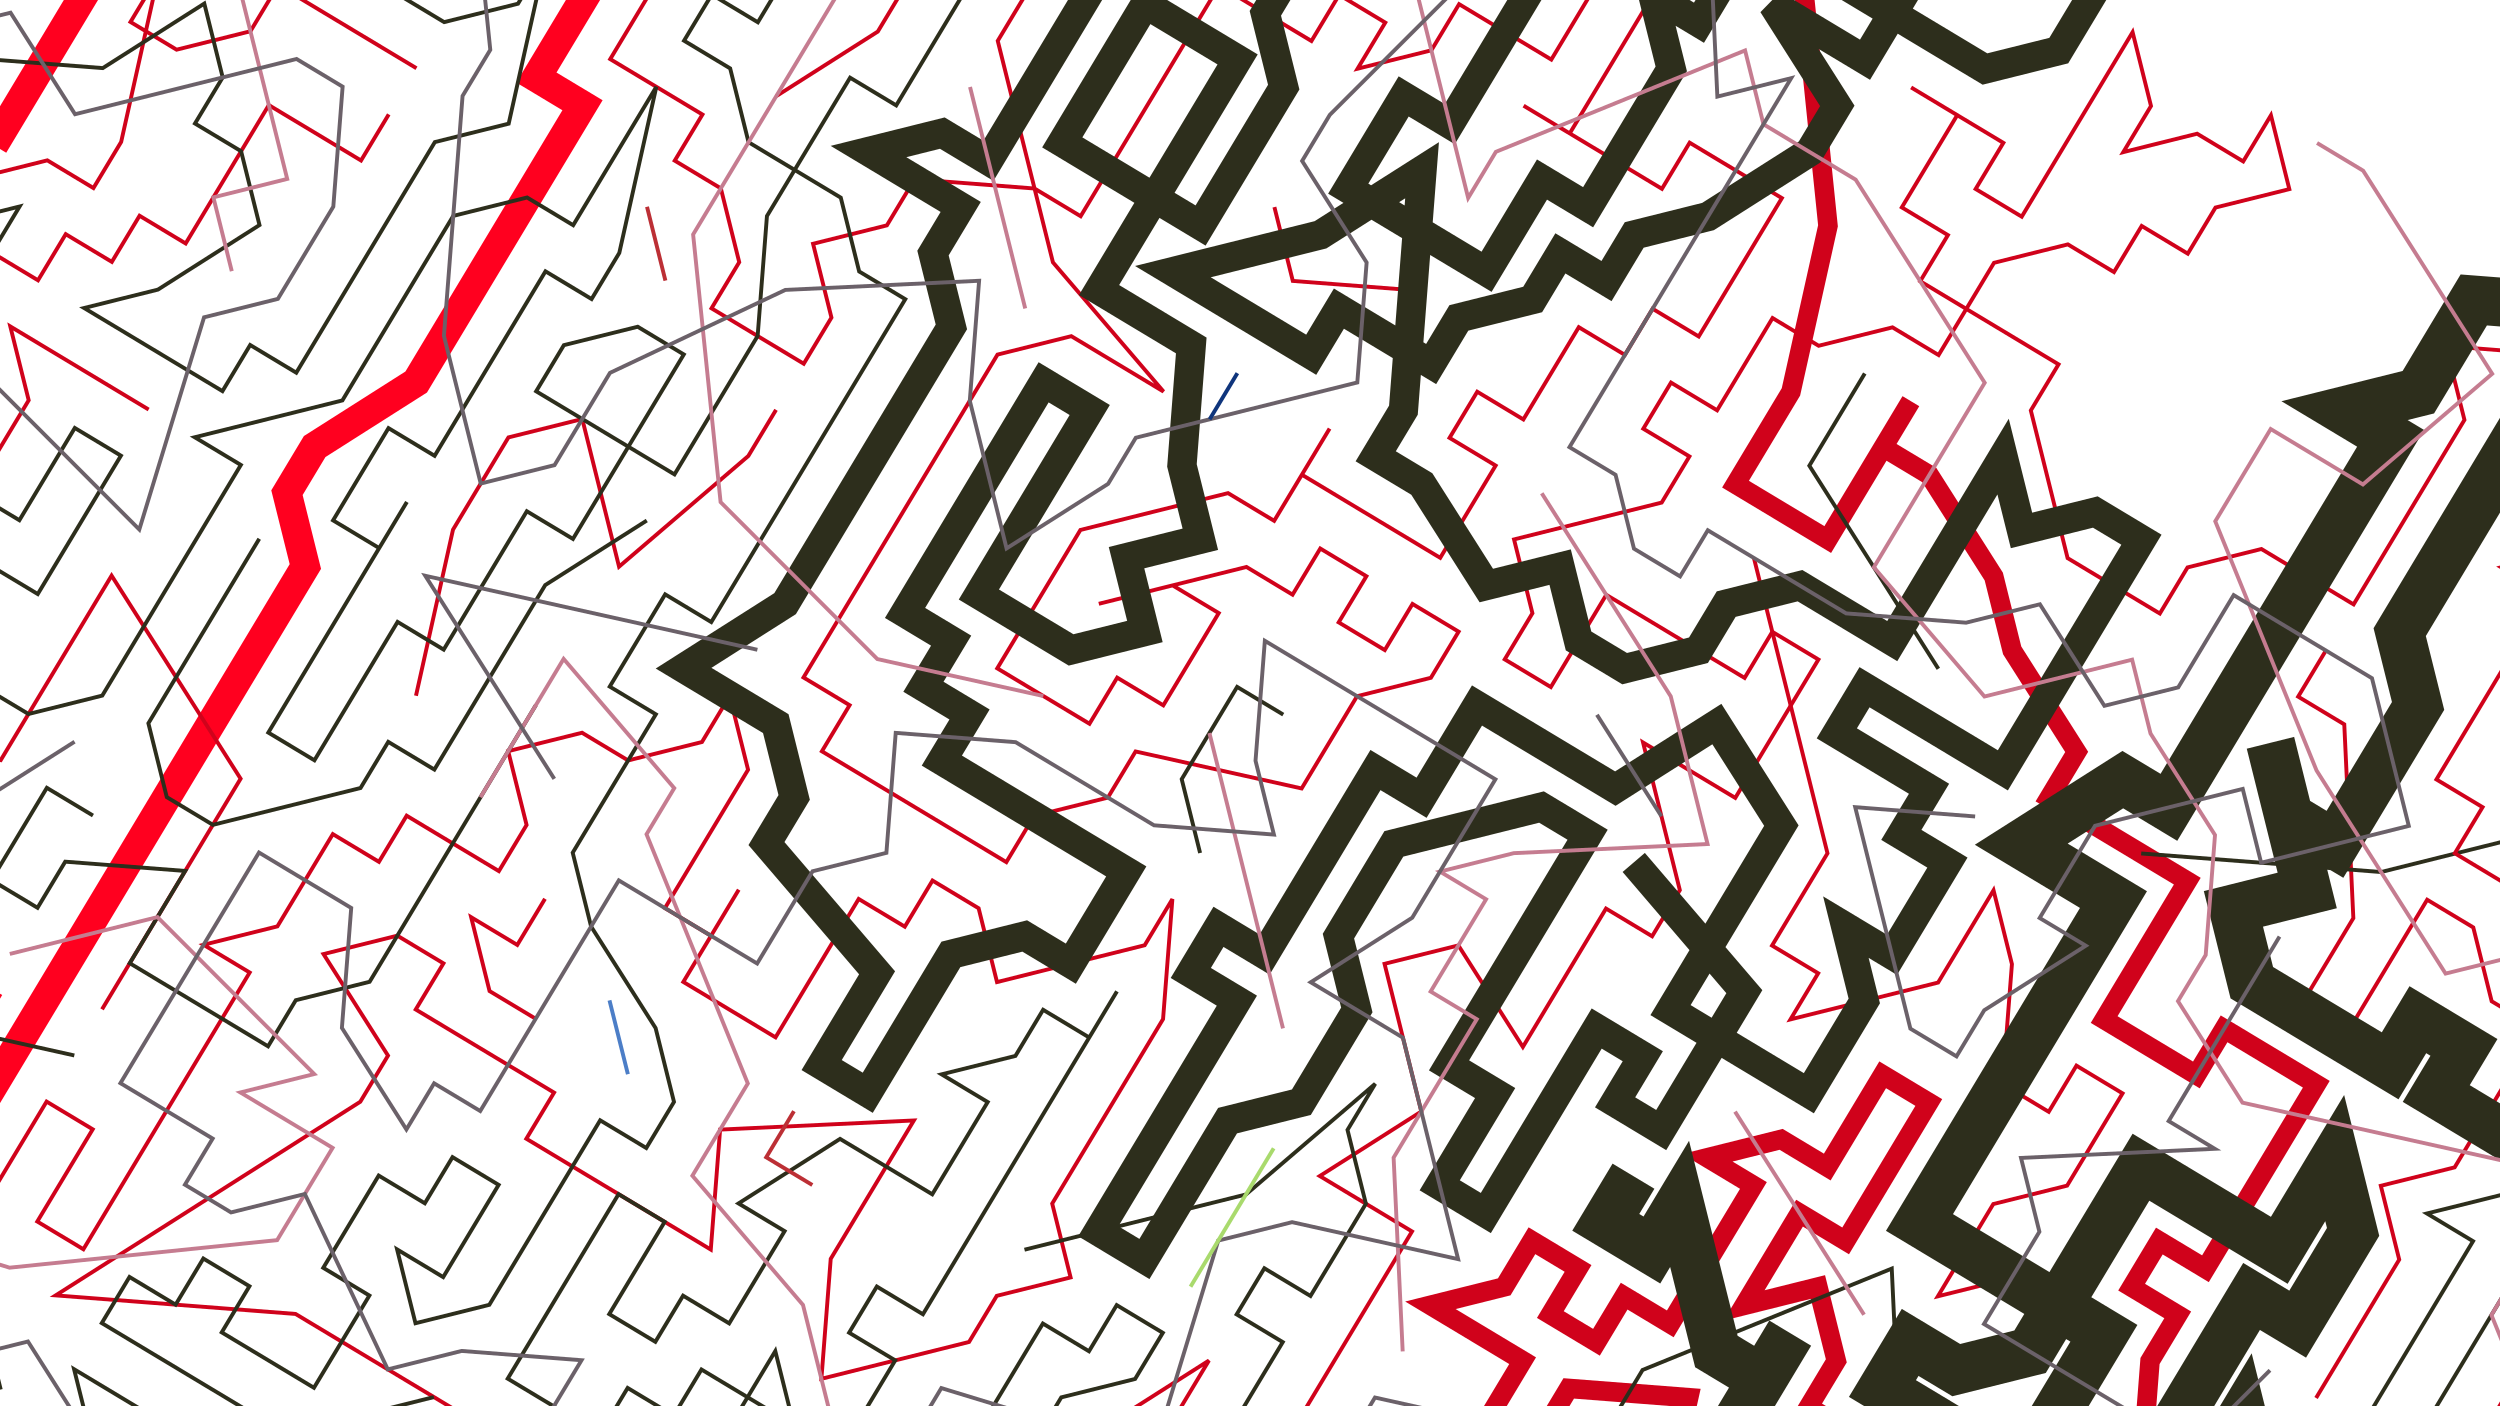 <?xml version="1.0" encoding="UTF-8"?>
<svg width="1920px" height="1080px" viewBox="0 0 1920 1080" version="1.1" xmlns="http://www.w3.org/2000/svg" xmlns:xlink="http://www.w3.org/1999/xlink">
    <!-- Generator: Sketch 51.3 (57544) - http://www.bohemiancoding.com/sketch -->
    <title>artwork0</title>
    <desc>Created with Sketch.</desc>
    <defs></defs>
    <g id="Page-1" stroke="none" stroke-width="1" fill="none" fill-rule="evenodd">
        <g id="artwork0" transform="translate(1159.62, 99.053) rotate(31) translate(-1159.62, -99.053) translate(-327.88, -1533.447)">
            <polyline id="Shape" stroke="#FF001F" stroke-width="22.5" points="2107.007 82.655 2065.693 82.655 2065.693 123.982 2024.379 123.982 1983.065 123.982 1941.751 123.982 1941.751 82.655 1941.751 41.327 1900.437 41.327 1859.124 41.327 1817.81 41.327 1776.496 41.327 1735.182 41.327 1693.868 41.327 1693.868 82.655 1652.554 82.655 1611.24 82.655 1569.927 82.655 1528.613 82.655 1487.299 82.655 1445.985 82.655 1445.985 41.327 1445.985 0 1487.299 0 1528.613 0 1528.613 41.327 1569.927 41.327 1569.927 0 1611.24 0 1611.24 41.327 1611.24 123.982 1569.927 123.982 1528.613 123.982 1487.299 123.982 1445.985 123.982 1445.985 165.31 1404.671 165.31 1363.357 165.31 1322.043 165.31 1322.043 123.982 1363.357 123.982 1363.357 82.655 1322.043 41.327 1322.043 0 1363.357 0 1239.416 41.327 1198.102 0 1115.474 0 1074.16 0 1032.846 0 991.533 0 950.219 0 991.533 41.327 991.533 82.655 991.533 123.982 950.219 123.982 950.219 165.31 908.905 165.31 867.591 165.31 826.277 165.31 784.963 165.31 743.649 165.31 702.336 165.31 661.022 165.31 619.708 165.31 578.394 165.31 578.394 206.637 537.08 206.637 495.766 206.637 454.452 206.637 454.452 165.31 495.766 165.31 495.766 123.982 537.08 123.982 578.394 82.655 578.394 41.327 578.394 0 619.708 0 619.708 41.327 619.708 82.655 619.708 123.982 661.022 123.982 661.022 82.655 702.336 82.655 702.336 41.327 702.336 0 661.022 0 743.649 0 743.649 41.327 743.649 82.655 743.649 123.982 702.336 123.982 702.336 206.637 661.022 206.637 619.708 206.637 619.708 247.965 619.708 289.292 578.394 289.292 578.394 330.62 537.08 330.62 495.766 330.62 454.452 330.62 413.139 330.62 371.825 330.62 330.511 289.292 247.883 330.62 247.883 371.947 247.883 413.274 206.569 413.274 206.569 454.602 123.942 454.602 123.942 413.274 123.942 330.62 82.628 330.62 82.628 289.292 82.628 247.965 0 247.965 0 206.637 0 165.31 0 123.982 0 82.655 0 0 82.628 0 82.628 41.327 123.942 41.327 123.942 82.655 123.942 123.982 82.628 123.982 82.628 165.31 41.314 165.31 123.942 165.31 165.255 165.31 206.569 165.31 206.569 206.637 247.883 206.637 247.883 165.31 247.883 123.982 247.883 82.655 247.883 41.327 206.569 41.327 247.883 0 289.197 41.327 330.511 41.327 330.511 0 371.825 0 371.825 41.327 413.139 82.655 454.452 41.327 454.452 0 495.766 0 495.766 41.327 371.825 165.31 330.511 165.31 330.511 123.982 454.452 247.965 454.452 289.292 495.766 289.292 495.766 247.965 537.08 247.965 619.708 330.62 661.022 330.62 702.336 330.62 702.336 289.292 743.649 289.292 743.649 247.965 743.649 206.637 784.963 247.965 784.963 289.292 743.649 330.62 743.649 413.274 702.336 413.274 661.022 413.274 619.708 413.274 619.708 454.602 578.394 454.602 578.394 495.929 537.08 495.929 495.766 495.929 454.452 495.929 454.452 454.602 454.452 413.274 495.766 413.274 495.766 454.602 537.08 413.274 537.08 371.947 413.139 371.947 371.825 413.274 330.511 413.274 330.511 454.602 289.197 454.602 330.511 495.929 330.511 537.257 289.197 537.257 247.883 537.257 247.883 578.584 206.569 578.584 206.569 619.912 206.569 661.239 247.883 661.239 247.883 619.912 289.197 619.912 289.197 661.239 247.883 702.566 247.883 785.221 206.569 785.221 165.255 785.221 123.942 785.221 123.942 743.894 123.942 702.566 123.942 661.239 123.942 578.584 82.628 537.257 82.628 495.929 41.314 495.929 0 495.929 0 454.602 0 413.274 41.314 454.602 0 537.257 0 578.584 0 619.912 0 661.239 0 702.566 0 785.221 0 826.549 0 867.876 0 909.204 41.314 867.876 41.314 826.549 82.628 826.549 82.628 867.876 82.628 909.204 82.628 950.531 41.314 950.531 41.314 991.859 41.314 1033.186 0 1033.186 41.314 1074.513 41.314 1115.841 41.314 1157.168 41.314 1198.496 0 1198.496 0 1239.823 41.314 1239.823 41.314 1281.151 41.314 1322.478 41.314 1363.805 0 1363.805 41.314 1405.133 41.314 1446.46 41.314 1487.788 41.314 1529.115 0 1570.443 0 1611.77 0 1653.098 41.314 1653.098 82.628 1611.77 82.628 1570.443 123.942 1570.443 123.942 1529.115 82.628 1487.788 82.628 1446.46 82.628 1405.133 123.942 1405.133 123.942 1363.805 123.942 1322.478 82.628 1322.478 82.628 1281.151 82.628 1239.823 82.628 1198.496 123.942 1157.168 123.942 1115.841 123.942 1074.513 82.628 1033.186 82.628 991.859 123.942 950.531 165.255 991.859 165.255 1033.186 206.569 1033.186 206.569 991.859 247.883 991.859 289.197 991.859 289.197 950.531 289.197 909.204 247.883 909.204 247.883 867.876 206.569 867.876 165.255 867.876 123.942 867.876 123.942 826.549 206.569 826.549 247.883 826.549 289.197 826.549 289.197 867.876 330.511 909.204 371.825 909.204 371.825 867.876 371.825 826.549 371.825 785.221 330.511 785.221 330.511 743.894 330.511 702.566 371.825 702.566 371.825 661.239 413.139 661.239 413.139 619.912 413.139 578.584 371.825 578.584 371.825 537.257 371.825 495.929 413.139 537.257 454.452 537.257 495.766 537.257 495.766 578.584 537.08 578.584 578.394 537.257 619.708 537.257 619.708 495.929 661.022 454.602 702.336 454.602 702.336 495.929 702.336 537.257 743.649 537.257 743.649 495.929 743.649 454.602 784.963 454.602 784.963 413.274 826.277 454.602 826.277 495.929 784.963 495.929 784.963 537.257 743.649 578.584 743.649 619.912 743.649 661.239 702.336 661.239 661.022 661.239 619.708 661.239 578.394 661.239 537.08 661.239 495.766 661.239 454.452 661.239 454.452 619.912 454.452 702.566 454.452 743.894 495.766 743.894 495.766 702.566 495.766 785.221 537.08 785.221 537.08 826.549 537.08 867.876 495.766 867.876 454.452 867.876 413.139 867.876 413.139 826.549 413.139 909.204 413.139 950.531 371.825 950.531 413.139 991.859 413.139 1033.186 371.825 1033.186 371.825 1074.513 371.825 1115.841 330.511 1115.841 289.197 1115.841 247.883 1115.841 206.569 1115.841 165.255 1115.841 165.255 1157.168 165.255 1198.496 165.255 1239.823 165.255 1281.151 165.255 1322.478 165.255 1363.805 165.255 1405.133 165.255 1446.46 206.569 1363.805 206.569 1322.478 247.883 1281.151 247.883 1239.823 247.883 1198.496 247.883 1157.168 289.197 1157.168 289.197 1198.496 289.197 1239.823 330.511 1198.496 413.139 1198.496 413.139 1157.168 454.452 1198.496 413.139 1239.823 371.825 1281.151 289.197 1363.805 289.197 1405.133 289.197 1446.46 289.197 1529.115 330.511 1529.115 371.825 1529.115 371.825 1570.443 371.825 1611.77 330.511 1611.77 289.197 1611.77 247.883 1611.77 247.883 1570.443 206.569 1529.115 247.883 1653.098 247.883 1694.425 247.883 1735.752 247.883 1777.08 206.569 1777.08 165.255 1735.752 123.942 1735.752 123.942 1694.425 123.942 1653.098 123.942 1777.08 123.942 1818.407 123.942 1859.735 82.628 1859.735 82.628 1901.062 82.628 1942.39 41.314 1942.39 0 1983.717 0 2025.045 0 2066.372 0 2107.699 0 2149.027 0 2190.354 41.314 2149.027 41.314 2107.699 41.314 2066.372 41.314 2025.045 82.628 2025.045 82.628 1983.717 123.942 1983.717 123.942 1942.39 123.942 1901.062 165.255 1901.062 165.255 1942.39 165.255 1983.717 206.569 1983.717 206.569 1942.39 247.883 1942.39 247.883 1901.062 247.883 1859.735 206.569 1859.735 247.883 1818.407 289.197 1818.407 289.197 1777.08 289.197 1735.752 330.511 1694.425 330.511 1653.098 371.825 1653.098 371.825 1694.425 371.825 1735.752 371.825 1777.08 371.825 1818.407 371.825 1859.735 371.825 1901.062 371.825 1942.39 330.511 1942.39 330.511 1983.717 330.511 2025.045 289.197 2025.045 247.883 2025.045 247.883 1983.717 247.883 2066.372 247.883 2107.699 206.569 2107.699 247.883 2149.027 247.883 2190.354 206.569 2190.354 247.883 2231.682 206.569 2273.009 247.883 2314.337 247.883 2355.664 247.883 2396.991 247.883 2438.319 206.569 2438.319 165.255 2438.319 123.942 2438.319 82.628 2438.319 82.628 2479.646 123.942 2479.646 123.942 2520.974 123.942 2562.301 82.628 2562.301 41.314 2562.301 0 2562.301 0 2520.974 0 2479.646 0 2438.319 41.314 2355.664 41.314 2314.337 41.314 2273.009 0 2273.009 41.314 2231.682 82.628 2231.682 82.628 2190.354 82.628 2149.027 82.628 2107.699 82.628 2066.372 123.942 2066.372 123.942 2025.045 123.942 2107.699 123.942 2149.027 123.942 2190.354 123.942 2231.682 123.942 2273.009 123.942 2314.337 82.628 2314.337 206.569 2479.646 206.569 2520.974 206.569 2562.301 206.569 2603.629 206.569 2644.956 165.255 2644.956 123.942 2644.956 123.942 2603.629 82.628 2603.629 41.314 2603.629 0 2603.629 0 2644.956 0 2686.284 0 2727.611 0 2768.938 0 2810.266 41.314 2768.938 82.628 2727.611 41.314 2686.284 41.314 2644.956 123.942 2686.284 165.255 2727.611 165.255 2768.938 123.942 2768.938 123.942 2810.266 123.942 2892.921 123.942 2934.248 82.628 2934.248 41.314 2934.248 0 2934.248 0 2892.921 41.314 2892.921 0 2975.576 0 3016.903 0 3058.231 0 3099.558 0 3182.213 0 3264.868 165.255 3140.885 123.942 3058.231 123.942 3016.903 82.628 2975.576 41.314 3016.903 165.255 2892.921 206.569 2892.921 206.569 2851.593 206.569 2810.266 247.883 2810.266 247.883 2768.938 247.883 2727.611 206.569 2727.611 206.569 2686.284 247.883 2686.284 247.883 2644.956 247.883 2603.629 247.883 2562.301 247.883 2520.974 247.883 2479.646 289.197 2396.991 289.197 2355.664 289.197 2314.337 371.825 2314.337 371.825 2273.009 371.825 2231.682 330.511 2231.682 330.511 2190.354 289.197 2190.354 289.197 2149.027 289.197 2107.699 330.511 2107.699 330.511 2066.372 371.825 2066.372 371.825 2025.045 371.825 1983.717 413.139 1983.717 413.139 2025.045 454.452 1983.717 495.766 1983.717 495.766 1942.39 495.766 1901.062 495.766 1859.735 413.139 1859.735 413.139 1818.407 413.139 1777.08 454.452 1735.752 454.452 1694.425 495.766 1694.425 495.766 1735.752 495.766 1777.08 578.394 1694.425 619.708 1694.425 619.708 1735.752 619.708 1777.08 619.708 1818.407 619.708 1859.735 619.708 1901.062 619.708 1942.39 578.394 1942.39 578.394 1983.717 537.08 1983.717 495.766 2025.045 495.766 2066.372 454.452 2066.372 454.452 2107.699 495.766 2107.699 495.766 2149.027 495.766 2190.354 495.766 2231.682 454.452 2231.682 413.139 2273.009 413.139 2314.337 413.139 2355.664 371.825 2355.664 371.825 2396.991 371.825 2438.319 371.825 2479.646 371.825 2520.974 371.825 2562.301 330.511 2562.301 289.197 2562.301 330.511 2603.629 330.511 2644.956 371.825 2644.956 371.825 2603.629 413.139 2562.301 454.452 2603.629 495.766 2562.301 495.766 2520.974 495.766 2479.646 495.766 2438.319 495.766 2396.991 495.766 2355.664 454.452 2355.664 413.139 2438.319 413.139 2479.646 537.08 2562.301 495.766 2644.956 495.766 2686.284 371.825 2686.284 289.197 2686.284 289.197 2727.611 289.197 2892.921 330.511 2892.921 371.825 2892.921 413.139 2892.921 413.139 2975.576 454.452 2975.576 454.452 3016.903 495.766 3016.903 495.766 2975.576 495.766 2934.248 537.08 2892.921 578.394 2892.921 619.708 2892.921 619.708 2851.593 619.708 2810.266 619.708 2768.938 661.022 2727.611 702.336 2727.611 743.649 2727.611 784.963 2768.938 784.963 2810.266 826.277 2810.266 826.277 2851.593 826.277 2892.921 867.591 2892.921 867.591 2851.593 867.591 2810.266 867.591 2768.938 867.591 2727.611 867.591 2686.284 867.591 2644.956 867.591 2562.301 867.591 2520.974 867.591 2479.646 867.591 2438.319 867.591 2396.991 826.277 2355.664 826.277 2314.337 867.591 2231.682 867.591 2149.027 867.591 2107.699 867.591 2025.045 867.591 1983.717 826.277 1983.717 826.277 1942.39 826.277 1901.062 826.277 1859.735 784.963 1859.735 743.649 1859.735 702.336 1859.735 661.022 1859.735 661.022 1901.062 702.336 1901.062 702.336 1942.39 743.649 1942.39 743.649 1901.062 743.649 1818.407 743.649 1777.08 743.649 1735.752 702.336 1735.752 661.022 1694.425 661.022 1653.098 702.336 1653.098 743.649 1653.098 743.649 1611.77 743.649 1570.443 743.649 1529.115 784.963 1529.115 784.963 1487.788 784.963 1446.46 743.649 1446.46 702.336 1405.133 661.022 1405.133 661.022 1363.805 661.022 1322.478 619.708 1322.478 578.394 1322.478 537.08 1281.151 495.766 1322.478 454.452 1405.133 413.139 1405.133 413.139 1446.46 413.139 1487.788 413.139 1529.115 413.139 1570.443 413.139 1611.77 454.452 1611.77 454.452 1570.443 454.452 1529.115 495.766 1529.115 495.766 1570.443 495.766 1611.77 537.08 1570.443 537.08 1529.115 537.08 1487.788 537.08 1446.46 495.766 1446.46 537.08 1405.133 578.394 1405.133 578.394 1487.788 619.708 1529.115 578.394 1570.443 619.708 1611.77 537.08 1653.098"></polyline>
            <polyline id="Shape" stroke="#D0021B" stroke-width="3" points="743.649 1694.425 784.963 1653.098 826.277 1653.098 867.591 1653.098 867.591 1611.77 867.591 1570.443 867.591 1529.115 826.277 1529.115 826.277 1487.788 826.277 1446.46 784.963 1405.133 784.963 1363.805 784.963 1322.478 743.649 1322.478 702.336 1322.478 661.022 1281.151 619.708 1281.151 619.708 1239.823 578.394 1239.823 578.394 1198.496 537.08 1157.168 537.08 1074.513 619.708 1157.168 661.022 1115.841 702.336 1115.841 743.649 1115.841 743.649 1157.168 784.963 1157.168 784.963 1115.841 784.963 1074.513 784.963 1033.186 743.649 1033.186 702.336 1033.186 743.649 991.859 784.963 991.859 784.963 950.531 784.963 909.204 743.649 909.204 826.277 909.204 826.277 867.876 826.277 826.549 784.963 826.549 784.963 743.894 743.649 743.894 743.649 702.566 826.277 661.239 826.277 619.912 826.277 578.584 867.591 578.584 867.591 537.257 867.591 454.602 867.591 413.274 867.591 330.62 826.277 330.62 867.591 289.292 867.591 247.965 826.277 247.965 826.277 206.637 867.591 206.637 908.905 206.637 950.219 206.637 950.219 247.965 950.219 289.292 908.905 289.292 950.219 330.62 991.533 330.62 991.533 289.292 991.533 247.965 991.533 206.637 991.533 165.31 1032.846 165.31 1074.16 165.31 1074.16 123.982 1074.16 82.655 1074.16 41.327 1032.846 41.327 1115.474 41.327 1115.474 82.655 1115.474 123.982 1198.102 123.982 1239.416 123.982 1198.102 206.637 1239.416 247.965 1280.73 247.965 1322.043 247.965 1322.043 206.637 1363.357 206.637 1363.357 247.965 1363.357 289.292 1322.043 289.292 1322.043 330.62 1280.73 330.62 1239.416 330.62 1239.416 371.947 1198.102 371.947 1198.102 413.274 1156.788 413.274 1115.474 413.274 1074.16 413.274 991.533 413.274 950.219 413.274 950.219 495.929 950.219 537.257 991.533 495.929 991.533 578.584 991.533 661.239 991.533 702.566 991.533 743.894 950.219 743.894 908.905 743.894 867.591 743.894 867.591 702.566 867.591 785.221 867.591 826.549 867.591 867.876 908.905 826.549 908.905 785.221 950.219 785.221 950.219 826.549 950.219 867.876 950.219 909.204 908.905 909.204 908.905 950.531 867.591 950.531 826.277 991.859 826.277 1033.186 867.591 1033.186 867.591 1074.513 867.591 1115.841 826.277 1115.841 826.277 1157.168 826.277 1198.496 784.963 1239.823 743.649 1239.823 743.649 1281.151 784.963 1281.151 867.591 1281.151 867.591 1239.823 908.905 1239.823 908.905 1198.496 950.219 1198.496 950.219 1239.823 991.533 1239.823 991.533 1198.496 991.533 1115.841 1032.846 1115.841 1032.846 1074.513 1032.846 1033.186 1032.846 991.859 991.533 991.859 908.905 991.859 908.905 1033.186 908.905 1115.841 867.591 1157.168 908.905 1281.151 991.533 1281.151 991.533 1363.805 950.219 1363.805 991.533 1405.133 991.533 1446.46 950.219 1446.46 908.905 1446.46 867.591 1487.788 908.905 1529.115 908.905 1570.443 908.905 1611.77 950.219 1570.443 950.219 1529.115 991.533 1529.115 991.533 1570.443 991.533 1611.77 991.533 1653.098 950.219 1653.098 991.533 1694.425 991.533 1735.752 950.219 1735.752 908.905 1735.752 867.591 1735.752 826.277 1735.752 867.591 1777.08 867.591 1818.407 867.591 1859.735 867.591 1901.062 867.591 1942.39 950.219 1942.39 950.219 1983.717 991.533 1983.717 1032.846 2025.045 1032.846 2066.372 1115.474 2066.372 1115.474 2025.045 1074.16 1983.717 1115.474 1942.39 1115.474 1901.062 1198.102 1859.735 1239.416 1859.735 1239.416 1818.407 1239.416 1777.08 1239.416 1735.752 1239.416 1653.098 1322.043 1653.098 1322.043 1611.77 1363.357 1611.77 1363.357 1653.098 1404.671 1611.77 1404.671 1570.443 1487.299 1570.443 1487.299 1529.115 1487.299 1487.788 1487.299 1446.46 1528.613 1446.46 1528.613 1529.115 1528.613 1570.443 1528.613 1611.77 1487.299 1611.77 1611.24 1611.77 1611.24 1570.443 1693.868 1570.443 1693.868 1611.77 1693.868 1653.098 1693.868 1694.425 1652.554 1694.425 1652.554 1735.752 1611.24 1735.752 1611.24 1777.08 1611.24 1818.407 1569.927 1818.407 1569.927 1859.735 1611.24 1859.735 1611.24 1901.062 1611.24 1942.39 1569.927 1942.39 1528.613 1942.39 1487.299 1942.39 1487.299 1901.062 1487.299 1983.717 1445.985 1983.717 1404.671 2025.045 1363.357 2066.372 1363.357 2107.699 1363.357 2149.027 1363.357 2190.354 1445.985 2190.354 1445.985 2149.027 1487.299 2149.027 1487.299 2107.699 1487.299 2066.372 1445.985 2066.372 1404.671 2107.699 1487.299 2025.045 1528.613 2025.045 1528.613 1983.717 1569.927 1983.717 1569.927 2025.045 1611.24 2025.045 1611.24 1983.717 1652.554 1983.717 1652.554 2025.045 1611.24 2066.372 1611.24 2107.699 1611.24 2149.027 1487.299 2190.354 1487.299 2231.682 1445.985 2273.009 1445.985 2314.337 1404.671 2314.337 1363.357 2314.337 1322.043 2314.337 1280.73 2314.337 1280.73 2273.009 1239.416 2273.009 1239.416 2231.682 1239.416 2190.354 1239.416 2149.027 1239.416 2107.699 1239.416 2066.372 1239.416 1983.717 1280.73 1942.39 1322.043 1942.39 1363.357 1942.39 1239.416 1901.062 1115.474 1777.08 1115.474 1735.752 1115.474 1694.425 1115.474 1611.77 1115.474 1570.443 1156.788 1570.443 1156.788 1529.115 1156.788 1487.788 1115.474 1487.788 1115.474 1446.46 1156.788 1446.46 1156.788 1405.133 1156.788 1363.805 1115.474 1363.805 1074.16 1363.805 1074.16 1405.133 1032.846 1405.133 1032.846 1446.46 1032.846 1529.115 1032.846 1570.443 1074.16 1529.115"></polyline>
            <polyline id="Shape" stroke="#D0021B" stroke-width="3" points="1859.124 743.894 1859.124 702.566 1983.065 702.566 1983.065 743.894 1983.065 826.549 1983.065 867.876 1983.065 909.204 1941.751 909.204 1983.065 950.531 2024.379 867.876 2024.379 826.549 2189.634 909.204 2189.634 950.531 2189.634 991.859 2189.634 1033.186 2230.948 1033.186 2230.948 991.859 2230.948 950.531 2230.948 909.204 2230.948 867.876 2272.262 867.876 2272.262 950.531 2272.262 991.859 2272.262 1033.186 2230.948 1074.513 2230.948 1115.841 2230.948 1157.168 2189.634 1157.168 2230.948 1198.496 2230.948 1239.823 2189.634 1239.823 2189.634 1281.151 2230.948 1281.151 2230.948 1322.478 2230.948 1363.805 2272.262 1363.805 2189.634 1405.133 2230.948 1446.46 2230.948 1487.788 2230.948 1529.115 2230.948 1570.443 2230.948 1611.77 2189.634 1611.77 2148.321 1611.77 2107.007 1653.098 2107.007 1694.425 2024.379 1694.425 1983.065 1653.098 1941.751 1611.77 1941.751 1570.443 1900.437 1570.443 1859.124 1570.443 1817.81 1570.443 1817.81 1529.115 1776.496 1529.115 1776.496 1487.788 1776.496 1446.46 1735.182 1446.46 1817.81 1446.46 1817.81 1487.788 1859.124 1487.788 1859.124 1446.46 1859.124 1405.133 1859.124 1363.805 1859.124 1322.478 1900.437 1363.805 1900.437 1405.133 1941.751 1363.805 1983.065 1363.805 1983.065 1322.478 2024.379 1363.805 1983.065 1405.133 1983.065 1446.46 1941.751 1446.46 1941.751 1487.788 1900.437 1487.788 1859.124 1529.115 1859.124 1611.77 1817.81 1611.77 1776.496 1653.098 1735.182 1653.098 1735.182 1694.425 1735.182 1735.752 1693.868 1735.752 1693.868 1777.08 1735.182 1777.08 1735.182 1818.407 1693.868 1859.735 1652.554 1901.062 1693.868 1942.39 1693.868 1983.717 1735.182 1983.717 1735.182 1901.062 1776.496 1901.062 1859.124 1901.062 1859.124 1859.735 1900.437 1859.735 1900.437 1901.062 1900.437 1942.39 1900.437 1983.717 1859.124 1983.717 1817.81 1983.717 1900.437 2066.372 1900.437 2107.699 1859.124 2107.699 1859.124 2149.027 1859.124 2190.354 1859.124 2231.682 1776.496 2190.354 1735.182 2231.682 1817.81 2314.337 1776.496 2396.991 1859.124 2396.991 1859.124 2438.319 1859.124 2479.646 1859.124 2520.974 1859.124 2562.301 1859.124 2603.629 1817.81 2603.629 1776.496 2603.629 1776.496 2562.301 1735.182 2644.956 1735.182 2686.284 1735.182 2727.611 1735.182 2768.938 1693.868 2768.938 1652.554 2768.938 1693.868 2851.593 1693.868 2892.921 1652.554 2892.921 1611.24 2934.248 1569.927 2934.248 1569.927 2892.921 1569.927 2975.576 1611.24 2975.576 1652.554 3016.903 1652.554 3140.885 1487.299 3140.885 1445.985 3182.213 1445.985 3223.54 1445.985 3264.868 1363.357 3223.54 1198.102 3099.558 1198.102 3058.231 1156.788 3058.231 1032.846 3058.231 991.533 3099.558 867.591 3099.558 867.591 3058.231 826.277 3058.231 784.963 3058.231 743.649 3058.231 743.649 3016.903 743.649 2975.576 826.277 2975.576 826.277 3016.903 867.591 3016.903 867.591 2975.576 867.591 2934.248 908.905 2934.248 908.905 2892.921 908.905 2851.593 950.219 2851.593 950.219 2892.921 950.219 2934.248 991.533 2934.248 991.533 2892.921 991.533 2851.593 991.533 2810.266 991.533 2768.938 991.533 2727.611 991.533 2686.284 950.219 2686.284 991.533 2644.956 991.533 2603.629 991.533 2562.301 1032.846 2562.301 1032.846 2520.974 1074.16 2520.974 1115.474 2520.974 1115.474 2479.646 1074.16 2438.319 1115.474 2396.991 1156.788 2396.991 1198.102 2355.664 1198.102 2314.337 1239.416 2355.664 1239.416 2396.991 1239.416 2438.319 1239.416 2479.646 1280.73 2479.646 1280.73 2438.319 1280.73 2520.974 1322.043 2520.974 1363.357 2520.974 1363.357 2479.646 1363.357 2438.319 1363.357 2396.991 1404.671 2396.991 1404.671 2355.664 1445.985 2355.664 1487.299 2396.991 1569.927 2314.337 1569.927 2273.009 1611.24 2355.664 1611.24 2396.991 1611.24 2438.319 1611.24 2479.646 1611.24 2520.974 1652.554 2562.301 1611.24 2603.629 1611.24 2644.956 1528.613 2727.611 1487.299 2644.956 1487.299 2603.629 1487.299 2562.301 1487.299 2520.974 1363.357 2603.629 1404.671 2686.284 1239.416 2686.284 1239.416 2644.956 1198.102 2644.956 1156.788 2644.956 1115.474 2644.956 1115.474 2603.629 1074.16 2603.629 1032.846 2644.956 1115.474 2686.284 1115.474 2727.611 1074.16 2810.266 1032.846 2892.921 991.533 2975.576 1156.788 2892.921 1322.043 2892.921 1404.671 2934.248 1445.985 2892.921"></polyline>
            <polyline id="Shape" stroke="#D0021B" stroke-width="15" points="1735.182 2810.266 1776.496 2768.938 1776.496 2727.611 1776.496 2686.284 1817.81 2686.284 1817.81 2727.611 1859.124 2686.284 1859.124 2644.956 1900.437 2562.301 1941.751 2562.301 1941.751 2520.974 1983.065 2520.974 1983.065 2479.646 1983.065 2438.319 1941.751 2438.319 1900.437 2438.319 1941.751 2396.991 1941.751 2355.664 1983.065 2355.664 1983.065 2396.991 2024.379 2396.991 2024.379 2355.664 2065.693 2355.664 2065.693 2314.337 2065.693 2273.009 2065.693 2231.682 2024.379 2231.682 2065.693 2190.354 2107.007 2190.354 2107.007 2149.027 2107.007 2107.699 2148.321 2107.699 2148.321 2149.027 2148.321 2190.354 2148.321 2231.682 2107.007 2231.682 2107.007 2273.009 2107.007 2314.337 2148.321 2273.009 2189.634 2314.337 2189.634 2355.664 2230.948 2355.664 2230.948 2396.991 2272.262 2396.991 2230.948 2479.646 2272.262 2520.974 2272.262 2562.301 2230.948 2562.301 2272.262 2603.629 2272.262 2644.956 2272.262 2686.284 2230.948 2727.611 2148.321 2686.284 2148.321 2644.956 2065.693 2603.629 2024.379 2603.629 1983.065 2603.629 1983.065 2562.301 2024.379 2562.301 2024.379 2520.974 2024.379 2438.319 2107.007 2396.991 2148.321 2520.974 2313.576 2603.629 2396.204 2603.629 2396.204 2562.301 2396.204 2479.646 2396.204 2396.991 2437.517 2273.009 2396.204 2190.354 2396.204 2149.027 2354.89 2149.027 2354.89 2107.699 2396.204 2107.699 2396.204 2066.372 2396.204 2025.045 2396.204 1983.717 2396.204 1942.39 2354.89 1942.39 2313.576 1942.39 2313.576 1983.717 2272.262 1983.717 2230.948 1983.717 2230.948 1942.39 2230.948 1901.062 2230.948 1859.735 2107.007 1859.735 2107.007 1818.407 2024.379 1777.08 1983.065 1735.752 1900.437 1694.425 1859.124 1694.425 1859.124 1653.098 1859.124 1735.752 1859.124 1777.08 1817.81 1777.08 1776.496 1777.08 1776.496 1735.752 1776.496 1694.425 1735.182 1570.443 1611.24 1405.133 1611.24 1363.805 1611.24 1322.478 1569.927 1322.478 1528.613 1322.478 1487.299 1363.805 1404.671 1405.133 1322.043 1405.133 1239.416 1363.805 1198.102 1322.478 1239.416 1281.151 1198.102 1239.823 1156.788 1239.823 1198.102 1198.496 1156.788 1157.168 1198.102 1115.841 1239.416 1074.513 1239.416 1033.186 1198.102 1033.186 1198.102 991.859 1239.416 991.859 1239.416 950.531 1239.416 909.204 1280.73 950.531 1280.73 991.859 1280.73 1033.186 1322.043 1198.496 1363.357 1239.823 1363.357 1281.151 1280.73 1322.478 1404.671 1198.496 1445.985 1198.496 1487.299 1157.168 1487.299 1115.841 1528.613 1198.496 1487.299 1239.823 1611.24 1198.496 1611.24 1157.168 1611.24 1115.841 1693.868 1115.841 1693.868 1157.168 1735.182 1157.168 1735.182 1115.841 1817.81 1115.841 1859.124 1198.496 1859.124 1239.823 1817.81 1239.823 1735.182 1239.823 1693.868 1239.823 1693.868 1281.151 1693.868 1322.478 1735.182 1322.478 1735.182 1281.151 1611.24 1281.151"></polyline>
            <polyline id="Shape" stroke="#D0021B" stroke-width="3" points="2230.948 1653.098 2230.948 1694.425 2272.262 1694.425 2354.89 1818.407 2354.89 1859.735 2354.89 1901.062 2396.204 1901.062 2396.204 1859.735 2396.204 1818.407 2396.204 1777.08 2437.517 1777.08 2478.831 1818.407 2520.145 1818.407 2520.145 1777.08 2520.145 1735.752 2520.145 1653.098 2520.145 1611.77 2520.145 1570.443 2561.459 1570.443 2561.459 1611.77 2561.459 1653.098 2644.087 1653.098 2644.087 1611.77 2644.087 1570.443 2602.773 1570.443 2602.773 1529.115 2602.773 1487.788 2561.459 1487.788 2644.087 1487.788 2644.087 1529.115 2685.401 1487.788 2685.401 1446.46 2685.401 1405.133 2685.401 1363.805 2726.715 1363.805 2726.715 1322.478 2726.715 1405.133 2726.715 1446.46 2726.715 1487.788 2726.715 1570.443 2685.401 1570.443 2685.401 1611.77 2768.028 1653.098 2768.028 1694.425 2768.028 1735.752 2768.028 1777.08 2891.97 1777.08 2891.97 1694.425 2891.97 1653.098 2891.97 1611.77 2974.598 1694.425 2974.598 1487.788 2933.284 1446.46 2974.598 1405.133 2974.598 1322.478 2933.284 1281.151 2933.284 1239.823 2933.284 1198.496 2891.97 1198.496 2850.656 1198.496 2809.342 1198.496 2768.028 1198.496 2726.715 1157.168 2685.401 1198.496 2644.087 1198.496 2602.773 1363.805 2602.773 1405.133 2478.831 1446.46 2478.831 1529.115"></polyline>
            <polyline id="Shape" stroke="#D0021B" stroke-width="3" points="1363.357 1777.08 1404.671 1818.407 1487.299 1777.08"></polyline>
            <polyline id="Shape" stroke="#D0021B" stroke-width="3" points="1817.81 1818.407 1941.751 1942.39 1983.065 1983.717 1983.065 2025.045 1983.065 2066.372 2024.379 2066.372 2024.379 2107.699 2107.007 2025.045 2107.007 1983.717 2107.007 1942.39 2148.321 1983.717 2189.634 2066.372 2230.948 2066.372 2230.948 2025.045 2272.262 2025.045 2272.262 2066.372 2272.262 2107.699 2230.948 2149.027 2230.948 2190.354 2230.948 2231.682 2272.262 2190.354"></polyline>
            <polyline id="Shape" stroke="#D0021B" stroke-width="3" points="2520.145 2149.027 2520.145 2107.699 2520.145 2066.372 2520.145 2025.045 2478.831 1983.717 2520.145 1942.39 2520.145 1901.062 2520.145 1859.735"></polyline>
            <polyline id="Shape" stroke="#D0021B" stroke-width="3" points="2644.087 2066.372 2644.087 2107.699 2644.087 2149.027 2644.087 2190.354 2644.087 2231.682 2561.459 2273.009 2561.459 2314.337 2561.459 2355.664 2644.087 2396.991 2644.087 2479.646 2644.087 2520.974 2644.087 2603.629 2561.459 2603.629 2520.145 2603.629 2520.145 2562.301 2520.145 2520.974 2396.204 2686.284 2396.204 2768.938 2396.204 2810.266 2437.517 2768.938 2520.145 2810.266 2561.459 2768.938 2644.087 2768.938 2644.087 2686.284 2726.715 2686.284 2768.028 2686.284 2768.028 2644.956 2768.028 2603.629 2768.028 2520.974 2768.028 2479.646 2685.401 2314.337 2768.028 2231.682 2768.028 2190.354 2726.715 2190.354"></polyline>
            <polyline id="Shape" stroke="#D0021B" stroke-width="3" points="1156.788 2520.974 1156.788 2562.301 1115.474 2562.301 1156.788 2603.629 1198.102 2603.629"></polyline>
            <polyline id="Shape" stroke="#D0021B" stroke-width="3" points="991.533 2438.319 950.219 2314.337 950.219 2231.682 991.533 2190.354 1074.16 2273.009 1115.474 2149.027 1115.474 2107.699"></polyline>
            <polyline id="Shape" stroke="#D0021B" stroke-width="3" points="991.533 1901.062 1032.846 1818.407 1032.846 1777.08 908.905 1818.407 784.963 1818.407"></polyline>
            <polyline id="Shape" stroke="#D0021B" stroke-width="3" points="743.649 2025.045 702.336 2025.045 661.022 2025.045 619.708 2025.045 619.708 1983.717 619.708 2066.372 578.394 2107.699 537.08 2107.699 537.08 2066.372 578.394 2190.354 578.394 2231.682 537.08 2231.682 495.766 2273.009 537.08 2314.337 578.394 2314.337 578.394 2273.009 619.708 2273.009 619.708 2231.682 661.022 2231.682 661.022 2107.699 702.336 2107.699 743.649 2107.699 743.649 2066.372"></polyline>
            <polyline id="Shape" stroke="#D0021B" stroke-width="3" points="702.336 2355.664 661.022 2355.664 619.708 2355.664 578.394 2355.664 619.708 2396.991 619.708 2520.974 619.708 2603.629 619.708 2644.956 619.708 2686.284 743.649 2644.956 743.649 2562.301 743.649 2520.974 743.649 2479.646 908.905 2562.301 908.905 2768.938"></polyline>
            <polyline id="Shape" stroke="#2D2E1C" stroke-width="3" points="2974.598 3223.54 2933.284 3140.885 2850.656 3140.885 2850.656 3099.558 2809.342 3016.903 2809.342 2975.576 2685.401 2934.248 2602.773 2934.248 2561.459 2934.248 2561.459 2892.921 2561.459 2851.593 2520.145 2851.593 2478.831 2851.593 2437.517 2851.593 2396.204 2851.593 2354.89 2851.593 2313.576 2851.593 2272.262 2851.593 2230.948 2851.593 2189.634 2851.593 2148.321 2851.593 2107.007 2851.593 2065.693 2851.593 2107.007 2810.266 2065.693 2768.938 2024.379 2768.938 1983.065 2768.938 1941.751 2768.938 1900.437 2768.938 1859.124 2768.938 1859.124 2727.611 1900.437 2727.611 1941.751 2686.284 1941.751 2644.956 1900.437 2644.956 1941.751 2603.629 2024.379 2644.956 2065.693 2644.956 2065.693 2686.284 2065.693 2727.611 1983.065 2727.611 1983.065 2810.266 1941.751 2810.266 1900.437 2810.266 1859.124 2810.266 1859.124 2851.593 1900.437 2851.593 1941.751 2851.593 1941.751 2892.921 1941.751 2934.248 1900.437 2934.248 1859.124 2934.248 1859.124 2975.576 1817.81 2975.576 1817.81 3016.903 1817.81 3058.231 1817.81 3099.558 1776.496 3099.558 1735.182 3099.558 1693.868 3099.558 1652.554 3099.558 1611.24 3099.558 1569.927 3099.558 1528.613 3099.558 1528.613 3058.231 1487.299 3058.231 1445.985 3058.231 1404.671 3058.231 1404.671 3016.903 1404.671 2975.576 1363.357 2975.576 1322.043 2975.576 1280.73 2975.576 1239.416 2975.576 1198.102 2975.576 1156.788 2975.576 1115.474 2975.576 1074.16 2975.576 1032.846 2975.576 1032.846 2934.248 1074.16 2934.248 1074.16 2892.921 1115.474 2892.921 1115.474 2934.248 1156.788 2934.248 1198.102 2934.248 1198.102 2892.921 1198.102 2851.593 1156.788 2851.593 1156.788 2810.266 1156.788 2768.938 1198.102 2768.938 1198.102 2727.611 1239.416 2727.611 1239.416 2768.938 1239.416 2810.266 1198.102 2810.266 1239.416 2851.593 1280.73 2810.266 1280.73 2768.938 1280.73 2727.611 1280.73 2686.284 1280.73 2644.956 1322.043 2644.956 1322.043 2603.629 1280.73 2562.301 1198.102 2520.974 1156.788 2479.646 1156.788 2438.319 1156.788 2355.664 1115.474 2355.664 1115.474 2314.337 1115.474 2273.009 1156.788 2273.009 1156.788 2231.682 1156.788 2190.354 1156.788 2149.027 1156.788 2107.699 1156.788 2066.372 1156.788 2025.045 1156.788 1983.717 1115.474 1983.717 1074.16 1942.39 1032.846 1942.39 991.533 1942.39 950.219 1901.062 908.905 1901.062 908.905 1859.735 950.219 1859.735 950.219 1818.407 908.905 1777.08 826.277 1777.08 784.963 1777.08 784.963 1735.752 702.336 1694.425 661.022 1735.752 661.022 1777.08 702.336 1777.08 578.394 1777.08 578.394 1735.752 537.08 1735.752 537.08 1694.425 495.766 1653.098 454.452 1653.098 413.139 1653.098 413.139 1694.425 413.139 1735.752 454.452 1777.08 537.08 1859.735 537.08 1901.062 578.394 1901.062 578.394 1859.735 661.022 1942.39 661.022 1983.717 702.336 1983.717 743.649 1983.717 784.963 1942.39 784.963 1901.062 826.277 2025.045 784.963 2066.372 784.963 2107.699 784.963 2149.027 784.963 2190.354 784.963 2231.682 784.963 2273.009 743.649 2273.009 743.649 2314.337 702.336 2314.337 661.022 2314.337 619.708 2314.337 661.022 2273.009 702.336 2190.354 661.022 2149.027 619.708 2149.027 619.708 2107.699 578.394 2066.372 537.08 2149.027 454.452 2190.354 413.139 2231.682 454.452 2273.009 495.766 2314.337 537.08 2273.009 537.08 2355.664 537.08 2396.991 537.08 2438.319 537.08 2479.646 537.08 2520.974 578.394 2520.974 578.394 2479.646 578.394 2438.319 619.708 2479.646 661.022 2479.646 661.022 2438.319 661.022 2396.991 702.336 2396.991 702.336 2438.319 702.336 2479.646 702.336 2520.974 661.022 2520.974 661.022 2562.301 661.022 2603.629 661.022 2644.956 661.022 2686.284 702.336 2686.284 702.336 2644.956 702.336 2603.629 743.649 2603.629 784.963 2562.301 784.963 2520.974 784.963 2479.646 784.963 2438.319 784.963 2396.991 784.963 2355.664 743.649 2355.664 784.963 2314.337 826.277 2273.009 826.277 2231.682 826.277 2190.354 826.277 2149.027 826.277 2107.699 867.591 2066.372 908.905 2066.372 908.905 2025.045 908.905 1983.717 908.905 1942.39 950.219 2066.372 950.219 2107.699 908.905 2107.699 908.905 2149.027 908.905 2190.354 908.905 2231.682 908.905 2273.009 867.591 2273.009 867.591 2314.337 867.591 2355.664 908.905 2355.664 908.905 2314.337 908.905 2396.991 908.905 2438.319 908.905 2479.646 908.905 2520.974 950.219 2520.974 950.219 2479.646 950.219 2438.319 950.219 2396.991 991.533 2396.991 991.533 2355.664 991.533 2314.337 991.533 2273.009 1032.846 2273.009 1032.846 2231.682 1032.846 2190.354 1032.846 2149.027 1032.846 2107.699 991.533 2107.699 950.219 2149.027 950.219 2190.354 1074.16 2190.354 1074.16 2149.027 1074.16 2107.699 1074.16 2066.372 1032.846 1983.717 1032.846 1901.062 1032.846 1859.735 1074.16 1859.735 1074.16 1818.407 1074.16 1777.08 1074.16 1735.752 1032.846 1735.752 1032.846 1694.425 1074.16 1694.425 1074.16 1653.098 1074.16 1611.77 1032.846 1611.77 950.219 1694.425 908.905 1694.425"></polyline>
            <polyline id="Shape" stroke="#2D2E1C" stroke-width="22.5" points="950.219 1487.788 991.533 1487.788 1074.16 1487.788 1074.16 1446.46 1115.474 1405.133 1198.102 1405.133 1198.102 1363.805 1156.788 1322.478 1074.16 1322.478 1032.846 1322.478 1032.846 1363.805 1074.16 1239.823 1074.16 1157.168 991.533 1074.513 950.219 1074.513 908.905 1074.513 950.219 1033.186 950.219 991.859 950.219 950.531 991.533 950.531 1074.16 950.531 1074.16 991.859 1115.474 950.531 1239.416 826.549 1198.102 743.894 1198.102 702.566 1239.416 619.912 1280.73 578.584 1322.043 619.912 1404.671 578.584 1445.985 619.912 1528.613 619.912 1569.927 619.912 1569.927 702.566 1528.613 785.221 1404.671 785.221 1322.043 785.221 1404.671 702.566 1404.671 495.929 1322.043 371.947 1363.357 330.62 1404.671 330.62 1487.299 371.947 1528.613 371.947 1652.554 371.947 1776.496 371.947 1817.81 371.947 1941.751 371.947 2024.379 371.947 2024.379 330.62 2024.379 289.292 2065.693 371.947 2024.379 413.274 2024.379 454.602 2024.379 537.257 2024.379 578.584 1983.065 578.584 1983.065 619.912 1941.751 619.912 1900.437 619.912 1900.437 578.584 1900.437 495.929 1776.496 537.257 1693.868 578.584 1652.554 578.584 1776.496 661.239 1817.81 702.566 1817.81 743.894 1776.496 743.894 1776.496 785.221 1817.81 785.221 1817.81 826.549 1859.124 785.221 1900.437 785.221 1900.437 743.894 1900.437 702.566 1900.437 661.239 1941.751 661.239 1941.751 702.566 1941.751 743.894 1941.751 785.221 1900.437 826.549 1941.751 867.876 1941.751 950.531 1941.751 991.859 1900.437 991.859 1859.124 991.859 1817.81 991.859 1817.81 950.531 1776.496 950.531 1735.182 950.531 1693.868 950.531 1693.868 991.859 1652.554 1033.186 1611.24 1033.186 1569.927 1033.186 1569.927 1074.513 1569.927 1115.841 1528.613 1115.841 1528.613 1157.168 1569.927 1157.168 1569.927 1239.823 1528.613 1239.823 1528.613 1281.151 1569.927 1281.151 1569.927 1363.805 1569.927 1405.133 1569.927 1446.46 1569.927 1487.788 1528.613 1487.788 1569.927 1529.115 1569.927 1570.443 1569.927 1611.77 1569.927 1653.098 1528.613 1653.098 1528.613 1694.425 1528.613 1735.752 1487.299 1735.752 1445.985 1735.752 1404.671 1735.752 1404.671 1694.425 1404.671 1653.098 1445.985 1653.098 1445.985 1611.77 1445.985 1570.443 1445.985 1529.115 1445.985 1487.788 1404.671 1487.788 1363.357 1487.788 1322.043 1487.788 1280.73 1487.788 1239.416 1529.115 1239.416 1570.443 1198.102 1570.443 1198.102 1611.77 1156.788 1611.77 1156.788 1653.098 1156.788 1694.425 1156.788 1735.752 1156.788 1777.08 1156.788 1818.407 1156.788 1859.735 1115.474 1859.735 1074.16 1901.062 1156.788 1901.062 1156.788 1942.39 1198.102 1983.717 1198.102 2025.045 1198.102 2066.372 1198.102 2107.699 1198.102 2149.027 1198.102 2190.354 1198.102 2231.682 1156.788 2314.337 1239.416 2314.337 1280.73 2355.664 1280.73 2396.991 1404.671 2438.319 1404.671 2479.646 1404.671 2520.974 1445.985 2520.974 1445.985 2479.646 1445.985 2438.319 1445.985 2396.991 1487.299 2355.664 1528.613 2355.664 1528.613 2314.337 1528.613 2273.009 1487.299 2273.009 1404.671 2273.009 1363.357 2273.009 1363.357 2231.682 1322.043 2231.682 1322.043 2190.354 1280.73 2190.354 1280.73 2149.027 1280.73 2107.699 1280.73 2066.372 1280.73 2025.045 1280.73 1983.717 1322.043 1983.717 1322.043 2025.045 1322.043 2066.372 1322.043 2149.027 1404.671 2149.027 1445.985 2107.699 1404.671 2066.372 1445.985 2025.045 1404.671 1983.717 1363.357 1901.062 1322.043 1901.062 1280.73 1901.062 1280.73 1859.735 1280.73 1818.407 1280.73 1777.08 1280.73 1735.752 1280.73 1694.425 1239.416 1694.425 1198.102 1694.425 1198.102 1653.098 1198.102 1735.752 1198.102 1777.08 1198.102 1818.407 1322.043 1818.407 1322.043 1777.08 1322.043 1735.752 1322.043 1694.425 1280.73 1653.098 1280.73 1570.443 1322.043 1570.443 1322.043 1446.46 1363.357 1405.133 1363.357 1363.805 1322.043 1363.805 1322.043 1322.478 1363.357 1322.478 1404.671 1322.478 1404.671 1281.151 1404.671 1239.823 1445.985 1239.823 1445.985 1281.151 1445.985 1322.478 1445.985 1363.805 1445.985 1405.133 1445.985 1446.46 1487.299 1405.133 1487.299 1322.478 1652.554 1322.478 1652.554 1281.151 1652.554 1239.823 1652.554 1198.496 1693.868 1198.496 1735.182 1198.496 1776.496 1198.496 1776.496 1157.168 1776.496 1115.841 1817.81 1074.513 1817.81 1033.186 1776.496 1033.186 1693.868 1074.513 1611.24 1074.513 1611.24 950.531 1569.927 950.531 1569.927 909.204 1611.24 909.204 1693.868 826.549 1735.182 867.876 1817.81 909.204 1859.124 909.204 1941.751 1033.186 1941.751 1074.513 1900.437 1074.513 1900.437 1115.841 1900.437 1157.168 1859.124 1157.168 1817.81 1198.496 1776.496 1239.823 1817.81 1281.151 1817.81 1322.478 1817.81 1363.805 1776.496 1405.133 1735.182 1405.133 1693.868 1405.133 1652.554 1405.133 1652.554 1363.805 1693.868 1363.805 1693.868 1446.46 1652.554 1446.46 1611.24 1446.46 1693.868 1487.788 1693.868 1529.115 1652.554 1611.77 1611.24 1653.098 1611.24 1694.425 1569.927 1694.425 1569.927 1735.752 1528.613 1777.08 1528.613 1818.407 1487.299 1818.407 1445.985 1818.407 1445.985 1859.735 1404.671 1859.735 1363.357 1859.735 1322.043 1859.735 1363.357 1818.407 1404.671 1777.08 1445.985 1694.425 1528.613 1859.735 1528.613 1901.062 1569.927 1901.062 1652.554 1942.39 1693.868 1901.062 1735.182 1942.39 1776.496 1942.39 1817.81 1901.062 1817.81 1859.735 1859.124 1818.407 1941.751 1818.407 1941.751 1777.08 1941.751 1735.752 1941.751 1694.425 1941.751 1653.098 1983.065 1694.425 2024.379 1653.098 2065.693 1653.098 2065.693 1694.425 2065.693 1735.752 2065.693 1777.08 2065.693 1859.735 2024.379 1859.735 1983.065 1859.735 1941.751 1859.735 1941.751 1901.062 1983.065 1901.062 2024.379 1901.062 2024.379 1942.39 2065.693 1942.39 2065.693 1983.717 2065.693 2025.045 2024.379 2025.045 2065.693 2066.372 2065.693 2107.699 2065.693 2149.027 1983.065 2149.027 1941.751 2149.027 1941.751 2107.699 1941.751 2066.372 1941.751 2025.045 1941.751 1983.717 1859.124 1942.39 1817.81 2025.045 1776.496 2025.045 1735.182 2025.045 1693.868 2025.045 1693.868 2066.372 1693.868 2107.699 1652.554 2107.699 1652.554 2149.027 1652.554 2190.354 1652.554 2231.682 1652.554 2273.009 1611.24 2273.009 1611.24 2314.337 1652.554 2314.337 1652.554 2355.664 1652.554 2396.991 1652.554 2438.319 1652.554 2479.646 1652.554 2520.974 1693.868 2520.974 1693.868 2479.646 1693.868 2438.319 1693.868 2396.991 1735.182 2355.664 1735.182 2314.337 1735.182 2273.009 1693.868 2231.682 1693.868 2190.354 1693.868 2149.027 1776.496 2066.372 1817.81 2066.372 1817.81 2107.699 1817.81 2149.027 1817.81 2190.354 1817.81 2273.009 1859.124 2273.009 1859.124 2314.337 1859.124 2355.664 1900.437 2355.664 1900.437 2314.337 1900.437 2273.009 1900.437 2231.682 1900.437 2190.354 1941.751 2190.354 1941.751 2231.682 1983.065 2231.682 1983.065 2190.354 1983.065 2107.699 1859.124 2066.372"></polyline>
            <polyline id="Shape" stroke="#2D2E1C" stroke-width="37.5" points="1983.065 2273.009 1983.065 2314.337 2024.379 2314.337 2024.379 2273.009 2107.007 2355.664 2148.321 2355.664 2148.321 2314.337 2148.321 2396.991 2189.634 2396.991 2189.634 2438.319 2189.634 2479.646 2189.634 2520.974 2230.948 2520.974 2272.262 2479.646 2272.262 2438.319 2313.576 2438.319 2313.576 2396.991 2354.89 2396.991 2354.89 2355.664 2354.89 2314.337 2313.576 2314.337 2272.262 2314.337 2230.948 2314.337 2230.948 2273.009 2272.262 2273.009 2313.576 2231.682 2313.576 2190.354 2313.576 2149.027 2313.576 2107.699 2313.576 2066.372 2437.517 2066.372 2437.517 2025.045 2437.517 1983.717 2478.831 2025.045 2478.831 2066.372 2478.831 2107.699 2437.517 2107.699 2437.517 2149.027 2437.517 2190.354 2437.517 2231.682 2478.831 2231.682 2478.831 2190.354 2520.145 2231.682 2520.145 2273.009 2478.831 2273.009 2478.831 2314.337 2478.831 2355.664 2437.517 2355.664 2396.204 2355.664 2396.204 2314.337 2396.204 2273.009 2354.89 2273.009 2354.89 2231.682 2354.89 2190.354 2189.634 2190.354 2189.634 2149.027 2189.634 2107.699 2189.634 2025.045 2189.634 1901.062 2148.321 1901.062 2107.007 1901.062 2148.321 1818.407 2189.634 1818.407 2189.634 1777.08 2189.634 1735.752 2189.634 1694.425 2189.634 1653.098 2189.634 1570.443 2189.634 1487.788 2148.321 1487.788 2189.634 1446.46 2189.634 1363.805 2272.262 1322.478 2272.262 1281.151 2272.262 1239.823 2313.576 1198.496 2396.204 1157.168 2396.204 1115.841 2437.517 1074.513 2437.517 1033.186 2520.145 1033.186 2520.145 1074.513 2520.145 1115.841 2478.831 1115.841 2520.145 1157.168 2561.459 1198.496 2602.773 1198.496 2602.773 1239.823 2602.773 1281.151 2644.087 1322.478 2644.087 1363.805 2561.459 1363.805 2520.145 1363.805 2520.145 1405.133 2478.831 1405.133 2437.517 1405.133 2437.517 1363.805 2396.204 1363.805 2354.89 1405.133 2313.576 1405.133 2272.262 1405.133 2272.262 1446.46 2272.262 1487.788 2272.262 1529.115 2272.262 1570.443 2272.262 1611.77 2313.576 1653.098 2313.576 1694.425 2313.576 1735.752 2313.576 1777.08 2272.262 1777.08 2230.948 1735.752 2313.576 1818.407 2272.262 1859.735 2313.576 1901.062 2437.517 1901.062 2437.517 1859.735 2478.831 1859.735 2478.831 1901.062 2561.459 1901.062 2561.459 1859.735 2561.459 1818.407 2561.459 1777.08 2561.459 1735.752 2602.773 1735.752 2602.773 1694.425 2602.773 1653.098 2644.087 1694.425 2685.401 1694.425 2685.401 1653.098 2726.715 1653.098 2726.715 1611.77 2726.715 1694.425 2726.715 1735.752 2685.401 1735.752 2685.401 1777.08 2685.401 1818.407 2685.401 1859.735 2685.401 1901.062 2726.715 1859.735 2726.715 1818.407 2726.715 1777.08 2809.342 1777.08 2809.342 1735.752 2809.342 1694.425 2809.342 1653.098 2809.342 1611.77 2809.342 1570.443 2809.342 1529.115 2768.028 1529.115 2768.028 1487.788 2768.028 1446.46 2809.342 1446.46 2850.656 1446.46 2891.97 1446.46 2891.97 1405.133 2891.97 1363.805 2891.97 1322.478 2891.97 1281.151 2974.598 1281.151 2974.598 1239.823 2974.598 1198.496 2974.598 1157.168 2891.97 1115.841 2850.656 1157.168 2809.342 1157.168 2768.028 1157.168 2768.028 1115.841 2768.028 1074.513 2768.028 1033.186 2726.715 1033.186 2768.028 991.859 2768.028 950.531 2768.028 909.204 2809.342 867.876 2768.028 826.549 2809.342 785.221 2809.342 743.894 2768.028 702.566 2726.715 702.566 2685.401 702.566 2685.401 661.239 2644.087 619.912 2602.773 619.912 2726.715 619.912 2768.028 619.912 2809.342 619.912 2809.342 578.584 2809.342 661.239 2891.97 619.912 2891.97 578.584 2933.284 537.257 2933.284 619.912 2974.598 619.912 2933.284 702.566 2933.284 743.894 2933.284 785.221 2933.284 826.549 2933.284 867.876 2933.284 950.531 2891.97 950.531 2891.97 991.859 2891.97 1033.186 2809.342 1074.513 2685.401 1115.841 2644.087 1115.841 2602.773 1115.841 2561.459 1074.513 2561.459 1033.186 2602.773 1033.186 2602.773 991.859 2644.087 991.859 2644.087 950.531 2644.087 909.204 2644.087 826.549 2602.773 826.549 2685.401 785.221 2850.656 785.221"></polyline>
            <polyline id="Shape" stroke="#2D2E1C" stroke-width="3" points="1817.81 1653.098 1817.81 1735.752 1983.065 1818.407"></polyline>
            <polyline id="Shape" stroke="#2D2E1C" stroke-width="3" points="2189.634 1859.735 2354.89 1777.08 2437.517 1694.425 2437.517 1653.098 2437.517 1611.77 2437.517 1570.443 2437.517 1529.115 2437.517 1487.788 2396.204 1487.788 2396.204 1446.46 2437.517 1446.46 2520.145 1446.46 2520.145 1487.788 2561.459 1446.46 2561.459 1405.133 2602.773 1446.46 2644.087 1446.46 2561.459 1529.115 2478.831 1570.443 2354.89 1570.443 2313.576 1487.788 2313.576 1446.46 2313.576 1363.805 2313.576 1322.478 2396.204 1281.151 2396.204 1239.823 2437.517 1239.823 2437.517 1198.496 2478.831 1281.151 2520.145 1281.151 2520.145 1239.823 2437.517 1322.478"></polyline>
            <polyline id="Shape" stroke="#2D2E1C" stroke-width="3" points="2685.401 1281.151 2685.401 1239.823 2726.715 1239.823 2726.715 1198.496 2726.715 1281.151 2768.028 1281.151 2768.028 1363.805 2933.284 1363.805 2974.598 1446.46 2891.97 1487.788 2891.97 1570.443 2933.284 1570.443 2933.284 1611.77 2933.284 1653.098 2933.284 1694.425 2933.284 1735.752 2933.284 1777.08 2850.656 1735.752 2850.656 1694.425 2850.656 1611.77 2850.656 1818.407 2809.342 1818.407 2809.342 1859.735 2768.028 1859.735 2809.342 1901.062 2809.342 1942.39 2768.028 1942.39 2809.342 1983.717 2850.656 2025.045 2809.342 2066.372 2809.342 2107.699 2768.028 2107.699 2726.715 2066.372 2685.401 2066.372 2685.401 2025.045 2685.401 1983.717 2726.715 2025.045 2685.401 2107.699 2685.401 2149.027 2685.401 2190.354 2685.401 2231.682 2644.087 2273.009 2602.773 2273.009 2602.773 2231.682 2561.459 2231.682 2561.459 2190.354 2561.459 2149.027 2561.459 2107.699 2561.459 2066.372 2561.459 2025.045 2561.459 1983.717 2520.145 1983.717 2561.459 1942.39 2602.773 1942.39 2602.773 1983.717 2602.773 2066.372 2602.773 2107.699 2602.773 2149.027 2602.773 2314.337 2602.773 2355.664 2644.087 2355.664 2644.087 2314.337 2685.401 2355.664 2685.401 2396.991 2685.401 2438.319 2685.401 2479.646 2726.715 2479.646 2726.715 2520.974 2809.342 2520.974 2809.342 2479.646 2809.342 2438.319 2809.342 2396.991 2809.342 2355.664 2768.028 2355.664 2726.715 2355.664 2726.715 2314.337 2726.715 2273.009 2768.028 2273.009 2768.028 2314.337 2809.342 2314.337 2809.342 2273.009 2809.342 2231.682 2809.342 2190.354 2809.342 2149.027 2850.656 2149.027 2850.656 2190.354 2850.656 2273.009 2850.656 2314.337 2850.656 2355.664 2850.656 2438.319 2850.656 2520.974 2933.284 2520.974 2933.284 2479.646 2933.284 2438.319 2933.284 2396.991 2974.598 2396.991 2974.598 2355.664 2974.598 2314.337 2933.284 2314.337 2933.284 2273.009 2891.97 2273.009 2933.284 2231.682 2933.284 2190.354 2933.284 2149.027 2933.284 2107.699 2974.598 2107.699 2974.598 2149.027 2974.598 2190.354 2974.598 2231.682 2974.598 2025.045 2933.284 2025.045 2933.284 1983.717 2933.284 1942.39 2933.284 1901.062 2891.97 1859.735 2850.656 1901.062 2974.598 1942.39"></polyline>
            <polyline id="Shape" stroke="#2D2E1C" stroke-width="3" points="2520.145 2314.337 2520.145 2355.664 2478.831 2396.991 2437.517 2396.991 2437.517 2438.319 2437.517 2479.646 2437.517 2520.974 2437.517 2562.301 2478.831 2520.974 2478.831 2603.629 2478.831 2644.956 2437.517 2644.956 2437.517 2686.284 2437.517 2727.611 2396.204 2727.611 2354.89 2727.611 2313.576 2727.611 2313.576 2686.284 2313.576 2644.956 2354.89 2686.284 2354.89 2768.938 2313.576 2768.938 2272.262 2768.938 2230.948 2768.938 2189.634 2768.938 2189.634 2727.611 2189.634 2686.284 2189.634 2644.956 2189.634 2603.629 2230.948 2603.629 2313.576 2562.301 2313.576 2520.974 2313.576 2479.646 2272.262 2355.664 2189.634 2231.682 2065.693 2396.991 2065.693 2438.319 2065.693 2479.646 2065.693 2520.974 2065.693 2562.301 2107.007 2562.301 2107.007 2520.974 2107.007 2644.956 2189.634 2810.266 2230.948 2810.266 2272.262 2810.266 2313.576 2810.266 2354.89 2810.266 2437.517 2810.266 2478.831 2810.266 2478.831 2768.938 2478.831 2727.611 2478.831 2686.284 2520.145 2686.284 2561.459 2686.284 2561.459 2644.956 2602.773 2644.956 2602.773 2603.629 2561.459 2562.301 2602.773 2520.974 2561.459 2479.646 2561.459 2438.319 2520.145 2438.319 2561.459 2396.991 2644.087 2562.301 2685.401 2603.629 2685.401 2644.956 2644.087 2644.956 2685.401 2686.284 2685.401 2727.611 2685.401 2768.938 2685.401 2810.266 2644.087 2810.266 2602.773 2810.266 2561.459 2810.266 2520.145 2768.938 2561.459 2727.611 2602.773 2727.611 2602.773 2851.593 2644.087 2851.593 2685.401 2851.593 2726.715 2810.266 2726.715 2768.938 2726.715 2727.611 2726.715 2644.956 2809.342 2644.956 2809.342 2686.284 2809.342 2727.611 2850.656 2727.611 2933.284 2810.266 2974.598 2810.266 2974.598 2768.938 2974.598 2686.284 2933.284 2562.301 2974.598 2479.646 2974.598 2438.319"></polyline>
            <polyline id="Shape" stroke="#2D2E1C" stroke-width="3" points="1735.182 3140.885 1693.868 3140.885 1611.24 3140.885 1611.24 3058.231 1611.24 3016.903 1652.554 2975.576 1652.554 2934.248 1693.868 2934.248 1693.868 2975.576 1693.868 3016.903 1693.868 3058.231 1652.554 3058.231 1735.182 3058.231 1735.182 3016.903 1735.182 2975.576 1735.182 2934.248 1735.182 2892.921 1735.182 2851.593 1693.868 2810.266 1652.554 2810.266 1652.554 2851.593 1569.927 2851.593 1528.613 2851.593 1487.299 2851.593 1445.985 2851.593 1404.671 2851.593 1363.357 2851.593 1322.043 2851.593 1322.043 2810.266 1322.043 2768.938 1322.043 2727.611 1322.043 2686.284 1363.357 2686.284 1363.357 2727.611 1363.357 2768.938 1404.671 2768.938 1404.671 2727.611 1445.985 2727.611 1445.985 2686.284 1445.985 2644.956 1404.671 2644.956 1445.985 2562.301 1528.613 2562.301 1528.613 2520.974 1528.613 2479.646 1487.299 2479.646 1528.613 2438.319 1528.613 2396.991 1569.927 2396.991 1569.927 2355.664 1569.927 2438.319 1569.927 2479.646 1569.927 2520.974 1569.927 2562.301 1569.927 2603.629 1569.927 2644.956 1528.613 2644.956 1528.613 2686.284 1569.927 2686.284 1569.927 2727.611 1569.927 2768.938 1528.613 2768.938 1487.299 2768.938 1445.985 2768.938 1445.985 2810.266 1404.671 2810.266 1404.671 2892.921 1445.985 2934.248 1445.985 2975.576 1445.985 3016.903 1487.299 3016.903 1487.299 2975.576 1487.299 2934.248 1528.613 2934.248 1528.613 2892.921 1528.613 2810.266 1487.299 2810.266 1487.299 2727.611 1569.927 2810.266 1611.24 2768.938 1611.24 2727.611 1652.554 2727.611 1652.554 2686.284 1652.554 2644.956 1652.554 2603.629 1693.868 2603.629 1693.868 2562.301 1735.182 2562.301 1735.182 2603.629 1693.868 2644.956 1693.868 2686.284 1693.868 2727.611 1776.496 2810.266 1776.496 2934.248"></polyline>
            <polyline id="Shape" stroke="#2D2E1C" stroke-width="3" points="1817.81 2644.956 1817.81 2562.301 1817.81 2520.974 1776.496 2520.974 1776.496 2479.646 1817.81 2479.646 1817.81 2438.319 1817.81 2396.991 1776.496 2355.664 1776.496 2314.337 1735.182 2438.319 1611.24 2562.301"></polyline>
            <polyline id="Shape" stroke="#2D2E1C" stroke-width="3" points="1569.927 2231.682 1528.613 2190.354 1528.613 2107.699 1569.927 2107.699"></polyline>
            <polyline id="Shape" stroke="#2D2E1C" stroke-width="3" points="1074.16 2231.682 1032.846 2314.337 1032.846 2355.664 1032.846 2396.991 1032.846 2438.319 1032.846 2479.646 991.533 2479.646 991.533 2520.974 950.219 2562.301 908.905 2603.629 867.591 2603.629 826.277 2562.301 826.277 2479.646 826.277 2438.319 826.277 2396.991"></polyline>
            <polyline id="Shape" stroke="#2D2E1C" stroke-width="3" points="826.277 2644.956 784.963 2644.956 784.963 2686.284 784.963 2727.611 826.277 2727.611 826.277 2686.284 908.905 2644.956 908.905 2727.611 950.219 2727.611 1032.846 2727.611 1032.846 2686.284 1074.16 2644.956 1074.16 2562.301 1074.16 2396.991"></polyline>
            <polyline id="Shape" stroke="#2D2E1C" stroke-width="3" points="908.905 2810.266 784.963 2851.593 784.963 2892.921 743.649 2892.921 702.336 2892.921 702.336 2851.593 661.022 2851.593 661.022 2810.266 661.022 2768.938 702.336 2768.938 743.649 2768.938 743.649 2810.266 702.336 2934.248 661.022 2934.248 661.022 2975.576 619.708 2975.576 578.394 2975.576 537.08 2975.576 537.08 2934.248 578.394 2934.248 578.394 2851.593 537.08 2851.593 495.766 2851.593 454.452 2851.593 413.139 2851.593 371.825 2851.593 330.511 2851.593 289.197 2851.593 247.883 2851.593 247.883 2892.921 206.569 2934.248 165.255 2934.248 165.255 2975.576 123.942 2975.576 82.628 3016.903 82.628 3058.231 41.314 3058.231 41.314 3099.558 41.314 3140.885 0 3140.885 41.314 3182.213 41.314 3223.54 0 3223.54 41.314 3264.868 82.628 3264.868 82.628 3223.54 82.628 3182.213 82.628 3140.885 82.628 3099.558 123.942 3140.885 165.255 3182.213 165.255 3223.54 165.255 3264.868 206.569 3264.868 206.569 3182.213 289.197 3182.213 289.197 3140.885 289.197 3099.558 289.197 3058.231 289.197 3016.903 289.197 2975.576 289.197 2934.248 330.511 2934.248 330.511 2975.576 330.511 3016.903 330.511 3058.231 330.511 3099.558 330.511 3140.885 330.511 3182.213 330.511 3223.54 289.197 3223.54 289.197 3264.868 330.511 3264.868 371.825 3223.54 413.139 3223.54 413.139 3264.868 454.452 3264.868 454.452 3223.54 454.452 3182.213 454.452 3140.885 454.452 3099.558 413.139 3099.558 371.825 3099.558 413.139 3058.231 413.139 3016.903 371.825 2975.576 413.139 2934.248 454.452 2934.248 454.452 2892.921 454.452 2810.266 413.139 2810.266 413.139 2768.938 371.825 2768.938 330.511 2768.938 289.197 2768.938 289.197 2810.266 330.511 2810.266 330.511 2727.611 330.511 2686.284 289.197 2644.956 289.197 2520.974 289.197 2479.646 330.511 2520.974 413.139 2520.974 454.452 2520.974 454.452 2562.301 413.139 2603.629 413.139 2644.956 413.139 2686.284 413.139 2727.611 454.452 2727.611 454.452 2686.284 454.452 2644.956 495.766 2603.629 537.08 2603.629 578.394 2603.629 578.394 2562.301 578.394 2644.956 578.394 2686.284 537.08 2686.284 537.08 2727.611 537.08 2768.938 495.766 2768.938 454.452 2768.938 537.08 2810.266 578.394 2810.266 578.394 2768.938 578.394 2727.611"></polyline>
            <polyline id="Shape" stroke="#2D2E1C" stroke-width="3" points="702.336 2975.576 702.336 3016.903 661.022 3016.903 702.336 3058.231 702.336 3099.558 661.022 3099.558 661.022 3140.885 619.708 3140.885 578.394 3099.558 537.08 3099.558 537.08 3058.231 537.08 3016.903 578.394 3016.903 578.394 3058.231 537.08 3140.885 495.766 3140.885 495.766 3182.213 537.08 3182.213 537.08 3223.54 537.08 3264.868 578.394 3264.868 578.394 3223.54 578.394 3182.213 661.022 3182.213 702.336 3140.885 784.963 3140.885 784.963 3182.213 826.277 3182.213 826.277 3140.885 826.277 3099.558 908.905 3099.558 908.905 3058.231 908.905 3016.903 908.905 2975.576 950.219 3016.903 991.533 3058.231 950.219 3099.558 950.219 3140.885 908.905 3140.885 908.905 3182.213 908.905 3223.54 908.905 3264.868 950.219 3264.868 950.219 3223.54 950.219 3182.213 991.533 3182.213 1032.846 3182.213 1032.846 3223.54 1032.846 3264.868 1074.16 3264.868 1074.16 3223.54 1074.16 3182.213 1115.474 3182.213 1115.474 3223.54 1115.474 3264.868 1156.788 3264.868 1156.788 3223.54 1156.788 3182.213 1156.788 3140.885 1198.102 3140.885 1198.102 3182.213 1198.102 3223.54 1198.102 3264.868 1239.416 3223.54 1280.73 3223.54 1280.73 3182.213 1280.73 3140.885 1239.416 3140.885 1239.416 3099.558 1239.416 3058.231 1280.73 3058.231 1280.73 3016.903 1322.043 3016.903 1322.043 3058.231 1322.043 3099.558 1280.73 3099.558 1322.043 3140.885 1322.043 3182.213 1322.043 3223.54 1363.357 3140.885 1363.357 3099.558 1404.671 3099.558 1445.985 3099.558 1528.613 3016.903 1528.613 2975.576"></polyline>
            <polyline id="Shape" stroke="#2D2E1C" stroke-width="3" points="1322.043 2934.248 1280.73 2934.248 1239.416 2934.248 1280.73 2892.921 1156.788 3016.903 1115.474 3016.903 1074.16 3016.903 1032.846 3016.903 1074.16 3058.231 1074.16 3099.558 1032.846 3099.558"></polyline>
            <polyline id="Shape" stroke="#2D2E1C" stroke-width="3" points="41.314 2520.974 41.314 2479.646 82.628 2396.991 82.628 2355.664 123.942 2355.664 165.255 2355.664 165.255 2314.337 206.569 2314.337 206.569 2355.664 206.569 2396.991 330.511 2396.991 330.511 2314.337 330.511 2273.009 289.197 2273.009 247.883 2273.009 165.255 2231.682 165.255 2190.354 165.255 2149.027 165.255 2066.372 165.255 2025.045 206.569 1901.062 165.255 1859.735 165.255 1818.407 165.255 1777.08 82.628 1777.08 41.314 1777.08 41.314 1735.752 41.314 1694.425 82.628 1694.425 82.628 1653.098 41.314 1611.77 165.255 1611.77 165.255 1570.443 165.255 1653.098 165.255 1694.425 82.628 1735.752 41.314 1818.407 41.314 1859.735 41.314 1901.062 0 1901.062 0 1942.39"></polyline>
            <polyline id="Shape" stroke="#2D2E1C" stroke-width="3" points="330.511 2149.027 289.197 2066.372 289.197 1942.39 289.197 1901.062 330.511 1859.735 330.511 1818.407 413.139 1901.062 413.139 1942.39 454.452 2025.045 413.139 2107.699"></polyline>
            <polyline id="Shape" stroke="#C57C90" stroke-width="3" points="2974.598 1983.717 2891.97 2107.699 2768.028 2149.027 2602.773 2025.045 2602.773 1901.062 2478.831 1942.39 2354.89 1983.717 2272.262 1942.39 2272.262 1901.062 2230.948 1818.407 2148.321 1777.08 2107.007 1735.752 2024.379 1818.407 1900.437 1777.08 1900.437 1735.752 1900.437 1653.098 1900.437 1611.77 1735.182 1529.115 1652.554 1529.115 1611.24 1487.788 1487.299 1653.098 1487.299 1694.425 1363.357 1570.443 1363.357 1529.115 1280.73 1611.77 1198.102 1529.115 1239.416 1487.788 1239.416 1446.46 1239.416 1405.133 1280.73 1405.133 1280.73 1363.805 1239.416 1322.478 1280.73 1239.823 1239.416 1198.496 1156.788 1115.841 1115.474 991.859 1198.102 909.204 1198.102 867.876 1239.416 867.876 1322.043 826.549 1404.671 661.239 1404.671 619.912 1280.73 454.602 1363.357 371.947 1239.416 289.292 1198.102 330.62 1115.474 371.947 950.219 454.602 908.905 413.274 826.277 413.274 784.963 330.62 661.022 371.947 661.022 247.965 537.08 289.292 371.825 247.965 371.825 206.637 289.197 165.31 289.197 247.965 289.197 289.292 289.197 330.62 206.569 330.62 247.883 495.929 330.511 661.239 289.197 743.894 330.511 867.876 330.511 950.531 371.825 991.859 330.511 1033.186 206.569 1074.513 206.569 1198.496 371.825 1239.823 330.511 1322.478 330.511 1405.133 495.766 1363.805 619.708 1363.805 743.649 1363.805 826.277 1363.805 826.277 1405.133 908.905 1405.133 908.905 1363.805 908.905 1322.478 950.219 1322.478 991.533 1322.478 1032.846 1281.151 1032.846 1198.496 908.905 1157.168 826.277 1239.823 826.277 1281.151 661.022 1239.823 702.336 1157.168 537.08 1115.841 454.452 991.859 537.08 909.204 578.394 867.876 619.708 867.876 454.452 826.549"></polyline>
            <polyline id="Shape" stroke="#C57C90" stroke-width="3" points="537.08 1942.39 578.394 2025.045 702.336 2149.027 661.022 2190.354 702.336 2231.682"></polyline>
            <polyline id="Shape" stroke="#C57C90" stroke-width="3" points="661.022 3058.231 743.649 3140.885 784.963 3099.558 784.963 3016.903 950.219 2975.576 1115.474 2851.593 1115.474 2768.938 1074.16 2768.938 1032.846 2768.938 1074.16 2727.611 908.905 2686.284 826.277 2768.938"></polyline>
            <polyline id="Shape" stroke="#C57C90" stroke-width="3" points="1074.16 2479.646 1074.16 2355.664 1198.102 2396.991 1198.102 2438.319 1363.357 2562.301 1363.357 2644.956 1487.299 2686.284 1611.24 2810.266 1611.24 2851.593"></polyline>
            <polyline id="Shape" stroke="#C57C90" stroke-width="3" points="1900.437 2479.646 1817.81 2355.664 1817.81 2231.682 1776.496 2231.682 1776.496 2149.027 1735.182 2149.027 1776.496 2107.699 1900.437 2025.045 1817.81 1942.39 1652.554 1859.735"></polyline>
            <polyline id="Shape" stroke="#C57C90" stroke-width="3" points="1528.613 2149.027 1569.927 2190.354 1611.24 2231.682 1693.868 2314.337"></polyline>
            <polyline id="Shape" stroke="#C57C90" stroke-width="3" points="1404.671 2190.354 1280.73 2231.682 1115.474 2190.354 991.533 2025.045 991.533 1818.407 991.533 1777.08 950.219 1777.08 826.277 1818.407 702.336 1818.407 784.963 1694.425"></polyline>
            <path d="M1115.474,1818.407 L1239.416,1942.39" id="Shape" stroke="#C57C90" stroke-width="3"></path>
            <polyline id="Shape" stroke="#C57C90" stroke-width="3" points="2024.379 1322.478 2065.693 1322.478 2230.948 1405.133 2189.634 1529.115 2107.007 1529.115 2107.007 1611.77 2272.262 1735.752 2437.518 1818.407 2478.831 1777.08 2478.831 1735.752 2478.831 1653.098 2478.831 1611.77 2644.087 1735.752"></polyline>
            <path d="M2024.379,2190.354 L2189.634,2273.009" id="Shape" stroke="#C57C90" stroke-width="3"></path>
            <polyline id="Shape" stroke="#6B6169" stroke-width="3" points="2974.598 3099.558 2933.284 2975.576 2933.284 2934.248 2974.598 2892.921 2933.284 2851.593 2933.284 2768.938 2974.598 2727.611 2974.598 2644.956 2850.656 2479.646 2850.656 2396.991 2726.715 2396.991 2726.715 2438.319 2644.087 2438.319 2602.773 2438.319 2602.773 2396.991 2520.145 2396.991 2520.145 2479.646 2396.204 2438.319 2313.576 2355.664 2230.948 2438.319 2148.321 2438.319 2148.321 2479.646 2024.379 2479.646 1900.437 2520.974 1900.437 2603.629 1900.437 2686.284 1941.751 2727.611 2024.379 2686.284 2107.007 2686.284 2230.948 2686.284 2230.948 2644.956 2354.89 2603.629 2396.204 2644.956 2437.517 2603.629"></polyline>
            <polyline id="Shape" stroke="#6B6169" stroke-width="3" points="1569.927 3058.231 1569.927 3016.903 1611.24 2892.921 1611.24 2686.284 1776.496 2644.956 1735.182 2479.646 1776.496 2438.319 1900.437 2396.991 1776.496 2273.009 1693.868 2273.009 1735.182 2190.354 1735.182 2107.699 1735.182 2066.372 1652.554 2066.372 1569.927 2066.372 1528.613 2066.372 1569.927 2149.027 1611.24 2190.354 1528.613 2231.682 1445.985 2231.682 1404.671 2231.682 1322.043 2273.009 1363.357 2355.664 1322.043 2396.991 1322.043 2438.319 1322.043 2479.646 1198.102 2479.646 1198.102 2562.301 1198.102 2686.284 1156.788 2686.284 1156.788 2727.611 1074.16 2686.284 1032.846 2603.629 950.219 2603.629 950.219 2644.956 950.219 2768.938 950.219 2810.266 1032.846 2810.266 1032.846 2851.593 1074.16 2851.593 1115.474 2810.266 1239.416 2892.921 1280.73 2851.593 1363.357 2810.266 1363.357 2934.248 1363.357 3016.903 1363.357 3058.231 1404.671 3140.885 1363.357 3182.213 1363.357 3264.868 1322.043 3264.868"></polyline>
            <polyline id="Shape" stroke="#6B6169" stroke-width="3" points="1156.788 3099.558 991.533 3016.903 950.219 3058.231"></polyline>
            <polyline id="Shape" stroke="#6B6169" stroke-width="3" points="165.255 2810.266 165.255 2686.284 82.628 2686.284 165.255 2603.629 289.197 2438.319 454.452 2479.646 578.394 2396.991 743.649 2438.319 702.336 2273.009 743.649 2231.682 743.649 2190.354 743.649 2149.027 702.336 2066.372 661.022 2066.372 578.394 2149.027 537.08 2190.354 454.452 2149.027 413.139 2190.354 413.139 2066.372 537.08 2025.045 454.452 1901.062 537.08 1818.407 537.08 1777.08 661.022 1818.407 784.963 1983.717 784.963 2025.045 867.591 2190.354 950.219 2273.009 991.533 2231.682 991.533 2149.027 1074.16 2025.045 1198.102 1942.39 1239.416 2025.045 1322.043 2107.699 1363.357 2025.045 1363.357 1983.717 1487.299 1859.735 1445.985 1777.08 1363.357 1735.752 1363.357 1694.425 1404.671 1529.115 1404.671 1446.46 1363.357 1446.46 1280.73 1529.115 1198.102 1487.788 1115.474 1653.098 1032.846 1653.098 908.905 1653.098 826.277 1611.77 826.277 1570.443 702.336 1611.77 578.394 1529.115 578.394 1446.46 619.708 1446.46 702.336 1446.46 867.591 1446.46 950.219 1405.133 867.591 1322.478 826.277 1322.478 950.219 1281.151 1032.846 1239.823 1156.788 1198.496 1198.102 1157.168 1198.102 1074.513 1115.474 1033.186 1074.16 1074.513 991.533 1033.186"></polyline>
            <polyline id="Shape" stroke="#6B6169" stroke-width="3" points="1652.554 785.221 1652.554 826.549 1693.868 867.876 1569.927 867.876 1487.299 950.531 1445.985 867.876 1322.043 909.204 1280.73 826.549 1198.102 785.221 1198.102 950.531 1322.043 1074.513 1363.357 1033.186 1445.985 1115.841 1487.299 1198.496 1569.927 1198.496 1611.24 1239.823 1528.613 1363.805 1528.613 1405.133 1611.24 1529.115 1652.554 1487.788 1652.554 1570.443 1652.554 1653.098 1652.554 1777.08 1652.554 1818.407 1693.868 1818.407 1735.182 1859.735 1776.496 1859.735 1776.496 1818.407 1900.437 1818.407 1983.065 1777.08 2024.379 1735.752 2107.007 1777.08 2148.321 1735.752 2148.321 1694.425 2148.321 1653.098 2272.262 1653.098 2354.89 1735.752 2272.262 1818.407 2230.948 1777.08 2148.321 1859.735 2148.321 1942.39 2189.634 1942.39 2148.321 2025.045 2148.321 2066.372 2107.007 2066.372 2024.379 1983.717 1983.065 1942.39 2065.693 1901.062"></polyline>
            <path d="M1859.124,2025.045 L1776.496,1983.717" id="Shape" stroke="#6B6169" stroke-width="3"></path>
            <polyline id="Shape" stroke="#6B6169" stroke-width="3" points="2768.028 1570.443 2768.028 1611.77 2891.97 1529.115 2933.284 1487.788 2974.598 1529.115 2974.598 1653.098 2974.598 1735.752 2974.598 1777.08 2974.598 1818.407 2974.598 1859.735 2974.598 1901.062 2891.97 1942.39 2850.656 1942.39 2850.656 1983.717 2933.284 2066.372 2891.97 2190.354 2850.656 2231.682 2685.401 2273.009 2726.715 2107.699 2685.401 1942.39 2644.087 1942.39 2768.028 1818.407 2850.656 1859.735 2891.97 1735.752"></polyline>
            <polyline id="Shape" stroke="#6B6169" stroke-width="3" points="2313.576 1859.735 2313.576 2025.045 2354.89 2025.045 2230.948 2107.699 2272.262 2149.027 2272.262 2231.682 2396.204 2231.682 2437.517 2314.337 2478.831 2149.027"></polyline>
            <polyline id="Shape" stroke="#6B6169" stroke-width="3" points="1198.102 2273.009 1074.16 2314.337 950.219 2355.664 1115.474 2438.319"></polyline>
            <polyline id="Shape" stroke="#6B6169" stroke-width="3" points="784.963 2603.629 743.649 2686.284 619.708 2727.611 702.336 2810.266 743.649 2851.593 743.649 2934.248"></polyline>
            <path d="M1239.416,2562.301 L1280.73,2603.629" id="Shape" stroke="#4C7EC7" stroke-width="3"></path>
            <path d="M950.219,2025.045 L991.533,2066.372" id="Shape" stroke="#BC2F35" stroke-width="3"></path>
            <polyline id="Shape" stroke="#BC2F35" stroke-width="3" points="1445.985 2603.629 1404.671 2603.629 1404.671 2562.301"></polyline>
            <polyline id="Shape" stroke="#A9DA6D" stroke-width="3" points="2726.715 1901.062 2726.715 1942.39 2726.715 2149.027 2726.715 2231.682"></polyline>
            <path d="M1735.182,2396.991 L1735.182,2520.974" id="Shape" stroke="#A9DA6D" stroke-width="3"></path>
            <path d="M1404.671,1942.39 L1404.671,1901.062" id="Shape" stroke="#0F357C" stroke-width="3"></path>
            <polyline id="Shape" stroke="#D0021B" stroke-width="3" points="2933.182 3181.854 2891.864 3181.854 2891.864 3140.531 2891.864 3099.209 2891.864 3057.886 2850.545 3057.886 2809.227 3057.886 2767.909 3057.886 2767.909 3099.209 2726.591 3099.209 2726.591 3140.531 2726.591 3181.854 2685.273 3181.854 2643.955 3181.854 2643.955 3140.531 2602.636 3140.531 2643.955 3099.209 2643.955 3057.886 2643.955 3016.563 2643.955 2975.24 2643.955 2933.918 2643.955 2892.595 2602.636 2892.595 2520 2892.595 2437.364 2892.595 2396.045 2933.918 2396.045 2975.24 2437.364 3016.563 2396.045 3057.886 2396.045 3099.209 2396.045 3140.531 2396.045 3181.854 2396.045 3223.177 2396.045 3264.5 2478.682 3223.177 2520 3223.177 2520 3181.854 2520 3140.531 2520 3057.886 2561.318 3223.177 2561.318 3264.5 2520 3264.5 2602.636 3223.177 2643.955 3223.177 2643.955 3264.5 2685.273 3264.5 2767.909 3264.5 2767.909 3223.177 2767.909 3181.854 2767.909 3140.531 2809.227 3140.531 2809.227 3099.209 2809.227 3181.854 2809.227 3223.177 2809.227 3264.5 2891.864 3264.5 2891.864 3223.177 2933.182 3223.177 2933.182 3099.209 2933.182 3057.886 2933.182 3016.563 2891.864 3016.563 2850.545 3016.563 2850.545 2975.24 2850.545 2933.918 2809.227 2933.918 2767.909 2933.918 2726.591 2933.918 2726.591 2892.595 2685.273 2892.595 2685.273 2975.24 2726.591 3016.563 2767.909 2892.595 2767.909 2809.949 2809.227 2809.949 2809.227 2768.626 2850.545 2768.626 2850.545 2809.949 2850.545 2851.272 2891.864 2809.949 2891.864 2768.626 2891.864 2727.304 2891.864 2685.981 2850.545 2685.981 2850.545 2644.658 2891.864 2644.658 2891.864 2603.335 2891.864 2562.012 2891.864 2520.69 2891.864 2438.044 2891.864 2396.721 2891.864 2355.399 2891.864 2314.076 2933.182 2355.399 2974.5 2272.753 2891.864 2231.43 2891.864 2148.785 2891.864 2066.139 2891.864 2024.816 2891.864 1983.494 2891.864 1900.848 2767.909 1900.848 2767.909 1983.494 2726.591 1983.494 2767.909 2024.816 2767.909 2066.139 2809.227 2024.816 2643.955 2024.816 2643.955 1983.494 2643.955 1900.848 2643.955 1859.525 2643.955 1818.202 2643.955 1776.88 2561.318 1694.234 2520 1694.234 2478.682 1694.234 2437.364 1735.557 2396.045 1735.557 2396.045 1694.234 2354.727 1694.234 2354.727 1652.911 2354.727 1611.589 2354.727 1528.943 2313.409 1528.943 2354.727 1487.62 2354.727 1446.297 2396.045 1404.975 2478.682 1363.652 2478.682 1322.329 2437.364 1281.006 2478.682 1239.683 2520 1198.361 2561.318 1239.683 2602.636 1157.038 2561.318 1115.715 2602.636 1074.392 2643.955 1033.07 2685.273 1033.07 2685.273 950.424 2685.273 909.101 2685.273 867.778 2726.591 867.778 2726.591 909.101 2726.591 950.424 2767.909 867.778 2809.227 826.456 2850.545 867.778 2891.864 867.778 2891.864 826.456 2891.864 785.133 2891.864 743.81 2850.545 743.81 2809.227 702.487 2767.909 661.165 2767.909 578.519 2726.591 578.519 2726.591 537.196 2767.909 537.196 2767.909 495.873 2767.909 454.551 2726.591 454.551 2685.273 413.228 2643.955 413.228 2602.636 413.228 2561.318 413.228 2520 413.228 2478.682 413.228 2478.682 454.551 2478.682 495.873 2437.364 495.873 2396.045 454.551 2396.045 413.228 2354.727 330.582 2354.727 289.259 2354.727 247.937 2396.045 247.937 2437.364 247.937 2478.682 247.937 2478.682 289.259 2520 247.937 2520 206.614 2520 165.291 2478.682 165.291 2478.682 123.968 2520 123.968 2520 82.646 2561.318 82.646 2561.318 41.323 2602.636 41.323 2602.636 0 2643.955 0 2643.955 41.323 2643.955 82.646 2643.955 123.968 2602.636 165.291 2561.318 165.291 2561.318 206.614 2602.636 206.614 2602.636 247.937 2561.318 289.259 2561.318 330.582 2520 330.582 2602.636 330.582 2602.636 371.905 2643.955 330.582 2643.955 289.259 2685.273 247.937 2726.591 247.937 2726.591 206.614 2726.591 165.291 2767.909 165.291 2767.909 123.968 2809.227 123.968 2809.227 165.291 2809.227 206.614 2767.909 206.614 2767.909 247.937 2767.909 289.259 2726.591 289.259 2726.591 330.582 2726.591 371.905 2767.909 330.582 2767.909 413.228 2809.227 413.228 2809.227 454.551 2809.227 495.873 2850.545 454.551 2850.545 413.228 2850.545 371.905 2891.864 413.228 2974.5 413.228 2974.5 371.905 2974.5 330.582 2933.182 330.582 2933.182 289.259 2891.864 289.259 2850.545 289.259 2850.545 247.937 2850.545 206.614 2850.545 165.291 2850.545 123.968 2850.545 82.646 2850.545 41.323 2850.545 0 2891.864 0 2891.864 41.323 2891.864 82.646 2891.864 123.968 2891.864 165.291 2891.864 206.614 2891.864 247.937 2933.182 247.937 2974.5 247.937 2974.5 206.614 2974.5 165.291 2933.182 165.291 2974.5 123.968 2974.5 82.646 2933.182 82.646 2974.5 41.323 2974.5 0 2767.909 0 2767.909 41.323 2726.591 41.323 2726.591 82.646 2685.273 0 2520 0 2478.682 0 2437.364 41.323 2437.364 82.646 2354.727 82.646 2354.727 123.968 2354.727 165.291 2313.409 165.291 2230.773 123.968 2189.455 123.968 2189.455 82.646 2189.455 41.323 2148.136 41.323 2106.818 41.323 2065.5 41.323 2065.5 0 2106.818 0 2148.136 0 2189.455 0 2230.773 0 2230.773 41.323 2272.091 41.323 2354.727 0"></polyline>
        </g>
    </g>
</svg>